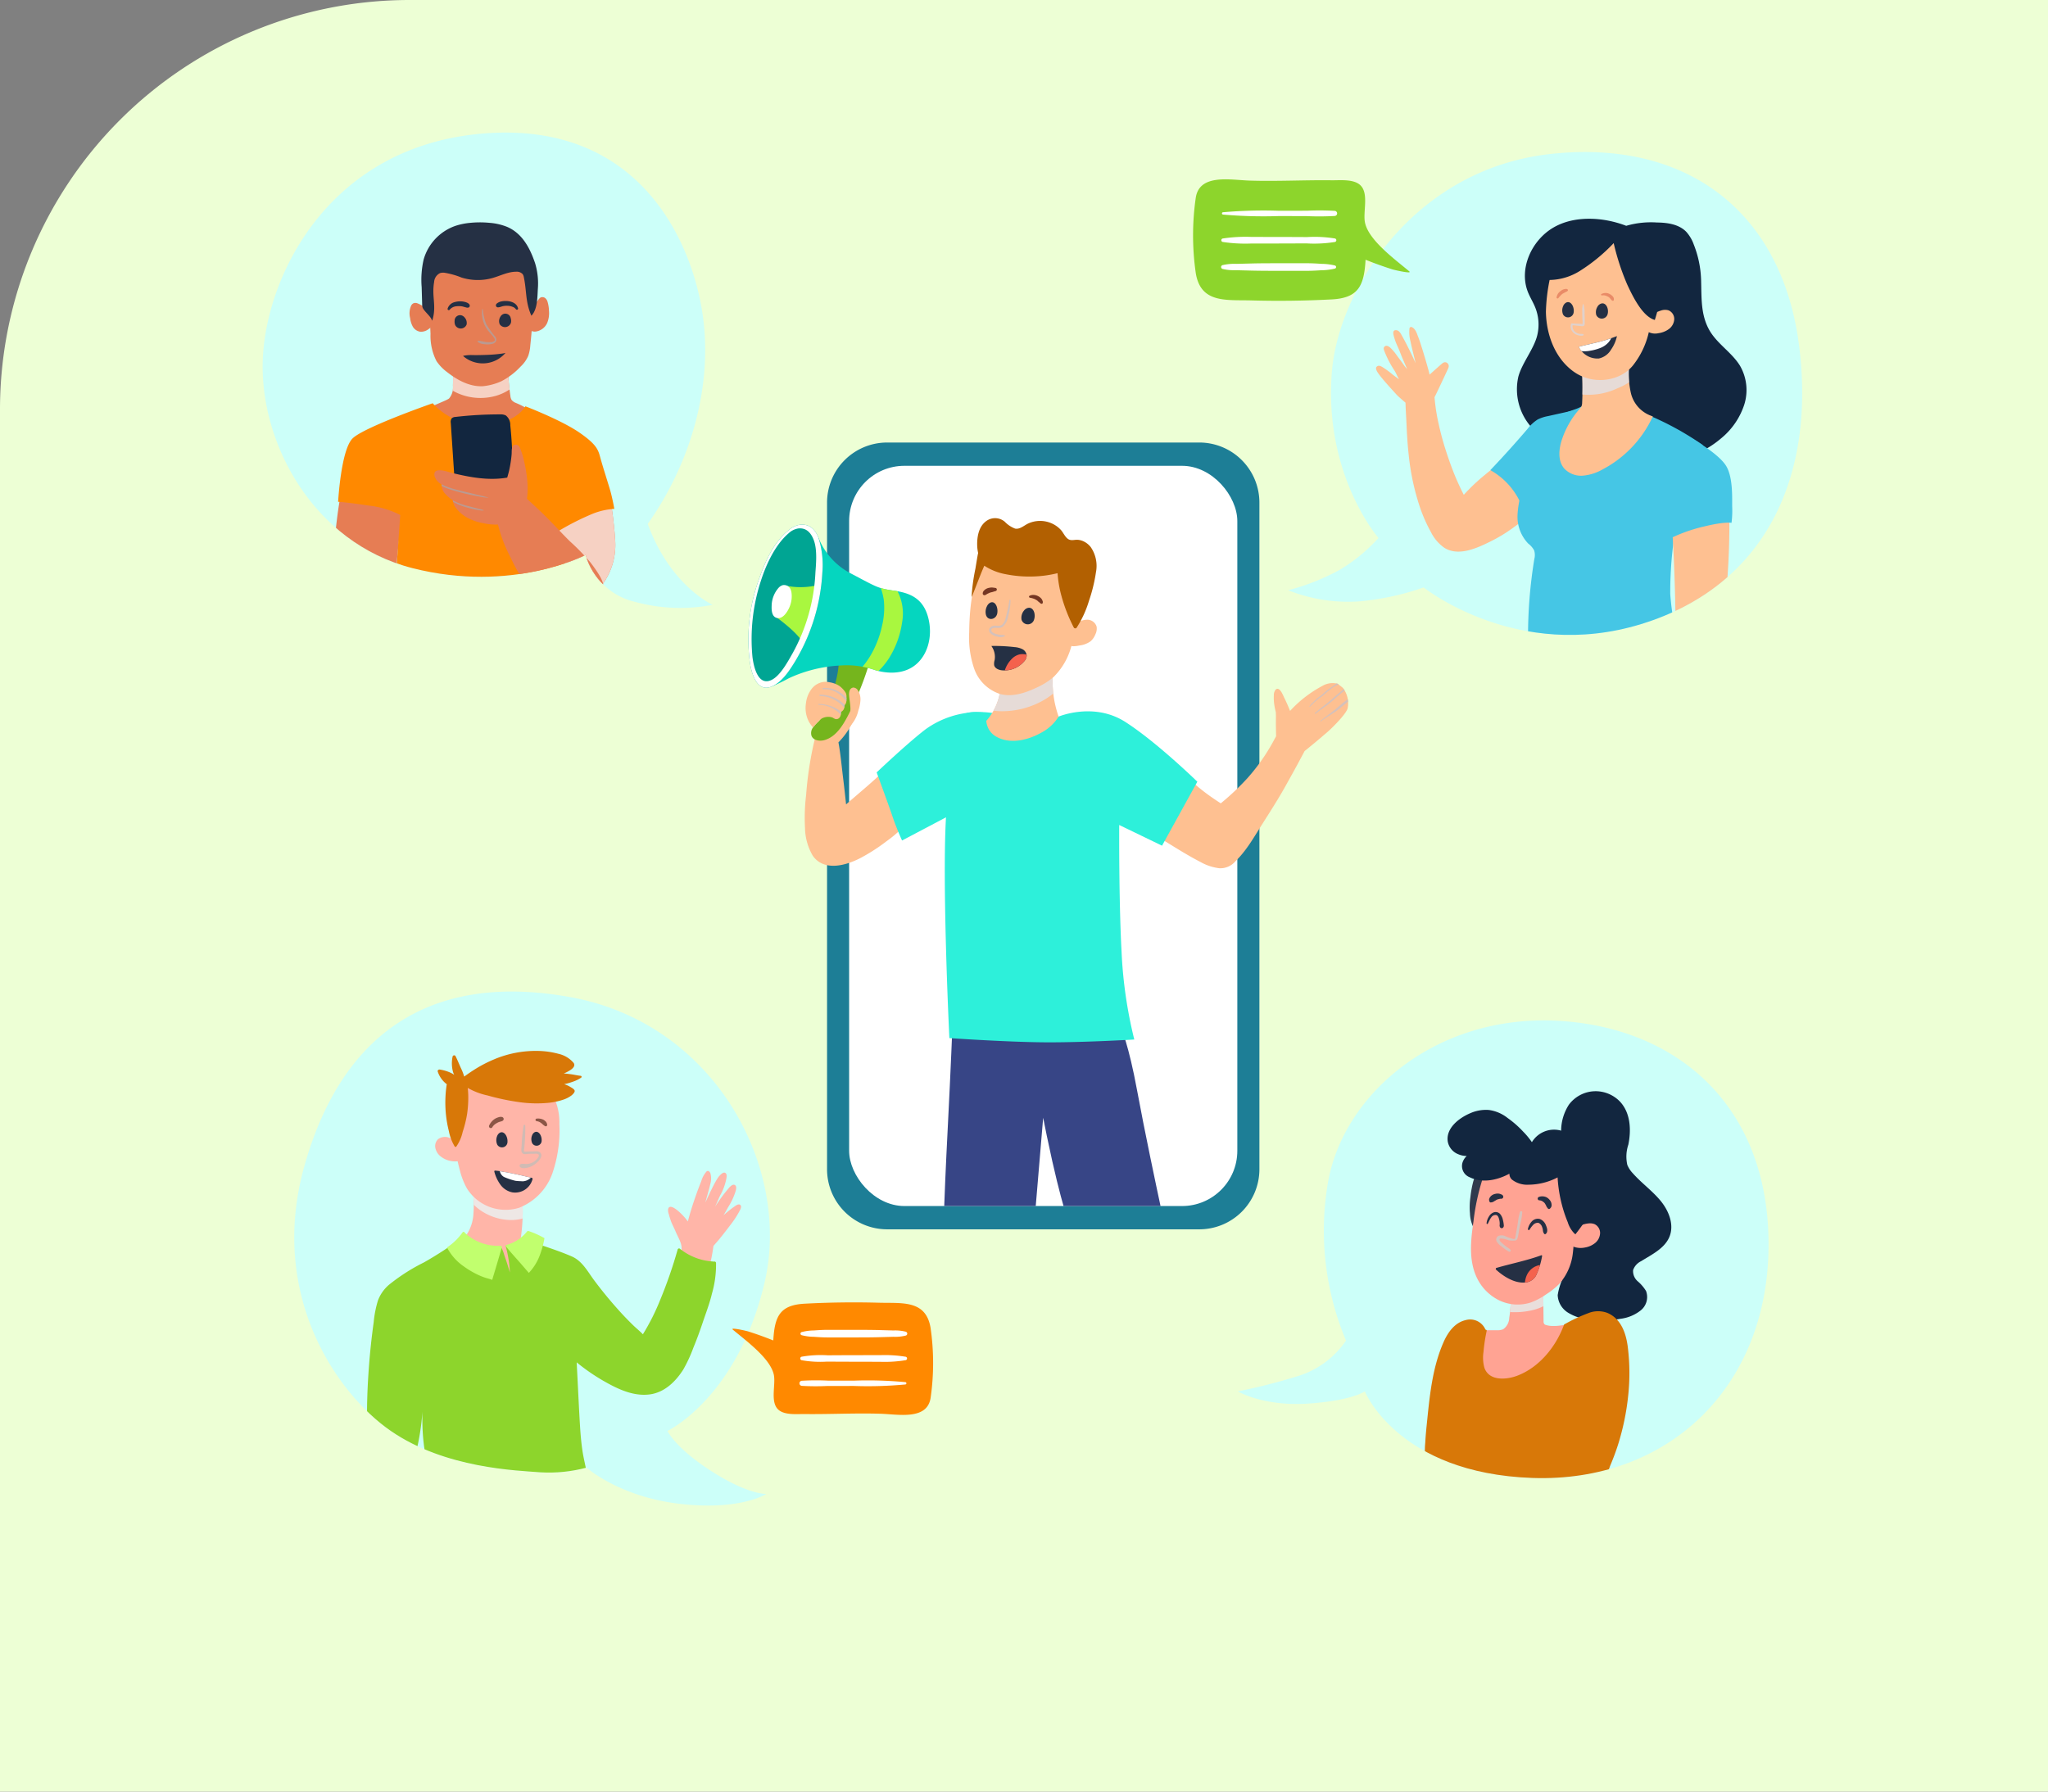 <svg xmlns="http://www.w3.org/2000/svg" xmlns:xlink="http://www.w3.org/1999/xlink" width="400" height="350" viewBox="0 0 400 350">
  <rect x="0" y="0" width="400" height="350" fill="#808080" stroke="none"/>
  <defs>
    <clipPath id="clip-path">
      <path id="Trazado_184491" data-name="Trazado 184491" d="M-473.588,125.811s-14.337,7.536-33.82,2.573-29.961-24.63-29.225-40.988,13.05-41.54,43.194-43.929S-453,64.236-450.8,78.389-453,107.8-461.457,119.745c4.412,12.131,12.683,15.808,12.683,15.808A33.512,33.512,0,0,1-463.847,135,13.143,13.143,0,0,1-473.588,125.811Z" transform="translate(536.669 -43.295)" fill="#fff"/>
    </clipPath>
    <clipPath id="clip-path-2">
      <path id="Trazado_184511" data-name="Trazado 184511" d="M-236.064,134.61a31.8,31.8,0,0,0,13.51,2.205,51.65,51.65,0,0,0,12.958-2.757s18.2,14.612,42.46,7.169,34.1-28.766,30.879-54.315c-3.347-26.584-22.332-40.529-48.8-37.5s-41.15,26.462-42.459,42.459c-1.654,20.219,9.1,32.533,9.1,32.533a33.08,33.08,0,0,1-7.628,6.25A44.146,44.146,0,0,1-236.064,134.61Z" transform="translate(236.064 -49.006)" fill="#fff"/>
    </clipPath>
    <clipPath id="clip-path-3">
      <path id="Trazado_184561" data-name="Trazado 184561" d="M-435.205,393.291s-3.493.184-10.661-4.411-8.639-7.9-8.639-7.9,13.6-6.434,18.932-28.858-9.558-50.73-37.864-55.877-45.032,8.087-52.017,33.085,6.25,44.3,16.911,51.65,24.63,7.72,29.225,8.087a28.4,28.4,0,0,0,9.006-.919s6.341,5.7,18.2,7.077S-435.205,393.291-435.205,393.291Z" transform="translate(527.402 -295.143)" fill="#fff"/>
    </clipPath>
    <clipPath id="clip-path-4">
      <path id="Trazado_184578" data-name="Trazado 184578" d="M-250.822,376.081s4.963,2.941,13.6,2.39,11.212-2.39,11.212-2.39,6.433,15.991,32.717,16.911,45.952-17.462,46.135-45.216-18.2-43.011-41.54-44.113-41.356,14.153-44.481,31.43a55.455,55.455,0,0,0,3.493,31.063,17.637,17.637,0,0,1-9.558,6.985A116.842,116.842,0,0,1-250.822,376.081Z" transform="translate(250.822 -303.605)" fill="#fff"/>
    </clipPath>
  </defs>
  <g id="Grupo_128815" data-name="Grupo 128815" transform="translate(-1020 -554.174)">
    <path id="Rectángulo_37315" data-name="Rectángulo 37315" d="M80,0H400a0,0,0,0,1,0,0V350a0,0,0,0,1,0,0H0a0,0,0,0,1,0,0V80A80,80,0,0,1,80,0Z" transform="translate(1020 554.174)" fill="#edffd5"/>
    <g id="Grupo_122858" data-name="Grupo 122858" transform="translate(1607.968 536.778)">
      <g id="Grupo_122868" data-name="Grupo 122868" transform="translate(-536.669 43.295)">
        <path id="Trazado_184470" data-name="Trazado 184470" d="M-473.588,125.811s-14.337,7.536-33.82,2.573-29.961-24.63-29.225-40.988,13.05-41.54,43.194-43.929S-453,64.236-450.8,78.389-453,107.8-461.457,119.745c4.412,12.131,12.683,15.808,12.683,15.808A33.512,33.512,0,0,1-463.847,135,13.143,13.143,0,0,1-473.588,125.811Z" transform="translate(536.669 -43.295)" fill="#ccfff9"/>
        <g id="Grupo_122867" data-name="Grupo 122867" clip-path="url(#clip-path)">
          <g id="Grupo_122866" data-name="Grupo 122866" transform="translate(13.834 17.541)">
            <path id="Trazado_184471" data-name="Trazado 184471" d="M-515.823,168.732a89.711,89.711,0,0,1,1.293-19.53.653.653,0,0,1,.144-.36.64.64,0,0,1,.315-.139,17.738,17.738,0,0,1,10.771.883.976.976,0,0,1,.488.339.986.986,0,0,1,.1.5c.152,5.272-1,10.506-1.007,15.781a1.116,1.116,0,0,1-.114.6,1.066,1.066,0,0,1-.488.352,19.579,19.579,0,0,1-11.315,1.49" transform="translate(515.907 -95.858)" fill="#e67d54"/>
            <path id="Trazado_184472" data-name="Trazado 184472" d="M-468.738,120.454c-.063-.153.31-.225.182-.329a14.767,14.767,0,0,0-2.431-1.264,2.006,2.006,0,0,1-.79-.54,1.8,1.8,0,0,1-.261-.818q-.369-2.543-.483-5.113a1.12,1.12,0,0,0-.143-.6c-.219-.311-.672-.311-1.052-.279l-9.3.792-.175-.214q-.033,1.7-.067,3.4a3.336,3.336,0,0,1-.752,2.5c-.447.4-3.15,1.338-3.8,1.838a.439.439,0,0,0-.187.237.431.431,0,0,0,.079.285,8.477,8.477,0,0,0,3.219,2.969,14.441,14.441,0,0,0,8.337,2.13,9.847,9.847,0,0,0,7.39-4.09A1,1,0,0,0-468.738,120.454Z" transform="translate(506.592 -83.594)" fill="#e67d54"/>
            <g id="Grupo_122858-2" data-name="Grupo 122858" transform="translate(23.275 27.899)" style="mix-blend-mode: multiply;isolation: isolate">
              <path id="Trazado_184473" data-name="Trazado 184473" d="M-480.4,116.778a11.056,11.056,0,0,0,7.848.71,9.7,9.7,0,0,0,2.7-1.249c-.153-1.279-.275-2.562-.332-3.849a1.12,1.12,0,0,0-.143-.6c-.219-.311-.672-.311-1.052-.279l-9.3.792-.175-.214-.067,3.4a8.835,8.835,0,0,1-.063.969C-480.782,116.562-480.6,116.68-480.4,116.778Z" transform="translate(480.975 -111.493)" fill="#f6d1c3"/>
            </g>
            <path id="Trazado_184474" data-name="Trazado 184474" d="M-450.267,152.143a21.32,21.32,0,0,1,10.225-2.267,76.822,76.822,0,0,1,1.067,8.761,13.036,13.036,0,0,1-2.378,8.327c-.906,1.147-2.372,2.127-3.756,1.659a4.108,4.108,0,0,1-2.088-2.271,33.852,33.852,0,0,1-3.027-14.031" transform="translate(494.002 -96.399)" fill="#e67d54"/>
            <g id="Grupo_122859" data-name="Grupo 122859" transform="translate(43.735 53.467)" style="mix-blend-mode: multiply;isolation: isolate">
              <path id="Trazado_184475" data-name="Trazado 184475" d="M-450.267,152.143a21.32,21.32,0,0,1,10.225-2.267,76.822,76.822,0,0,1,1.067,8.761,13.036,13.036,0,0,1-2.378,8.327c-.906,1.147-2.372,2.127-3.756,1.659a4.108,4.108,0,0,1-2.088-2.271,33.852,33.852,0,0,1-3.027-14.031" transform="translate(450.267 -149.866)" fill="#f6d1c3"/>
            </g>
            <path id="Trazado_184476" data-name="Trazado 184476" d="M-496.074,122.655a12.65,12.65,0,0,0,9.649,4.182c6.526.092,8.455-3.584,8.455-3.584s6.985,2.665,10.569,5.146,3.676,3.492,4.136,5.146,1.379,4.5,1.838,6.065.827,3.677.827,3.677a13.689,13.689,0,0,0-4.136.919,50.643,50.643,0,0,0-6.62,3.327l1.473,8.253a136.965,136.965,0,0,1-15.531,1.838,78.012,78.012,0,0,1-17.829-1.287l.827-11.855a17.73,17.73,0,0,0-6.157-1.838c-4.228-.643-5.973-.735-5.973-.735s.551-10.2,2.848-12.407S-496.074,122.655-496.074,122.655Z" transform="translate(515.453 -87.319)" fill="#ff8900"/>
            <path id="Trazado_184477" data-name="Trazado 184477" d="M-488.958,96.509l-.548-.854a4.646,4.646,0,0,0-2.657-2.369,1.128,1.128,0,0,0-.666.021,1,1,0,0,0-.457.446,3.681,3.681,0,0,0-.208,2.447,4.568,4.568,0,0,0,.518,1.67,2.031,2.031,0,0,0,1.469,1,2.385,2.385,0,0,0,1.487-.419,4.435,4.435,0,0,0,1.739-2.142Z" transform="translate(508.464 -77.505)" fill="#e67d54"/>
            <path id="Trazado_184478" data-name="Trazado 184478" d="M-455.047,94.163a6.754,6.754,0,0,0-.258-1.655,1.5,1.5,0,0,0-.448-.756.892.892,0,0,0-.92-.141,1.063,1.063,0,0,0-.32.285,9.906,9.906,0,0,0-1.8,3.176l-.86,1.327.461.977a1.728,1.728,0,0,0,.368.569,1.654,1.654,0,0,0,1.387.283A2.89,2.89,0,0,0-455.4,96.6,5.078,5.078,0,0,0-455.047,94.163Z" transform="translate(497.134 -76.935)" fill="#e67d54"/>
            <path id="Trazado_184479" data-name="Trazado 184479" d="M-480.683,140.332q-.424-6.373-.847-12.747a1.18,1.18,0,0,1,.189-.9,1.165,1.165,0,0,1,.741-.27,74.564,74.564,0,0,1,8.673-.494,2.331,2.331,0,0,1,1.139.2,2.372,2.372,0,0,1,.884,1.947,79.381,79.381,0,0,1,.309,12.541,3.8,3.8,0,0,1-.192,1.172,3.2,3.2,0,0,1-2.428,1.686,8.375,8.375,0,0,1-8.5-3.351" transform="translate(504.439 -88.407)" fill="#12263f"/>
            <path id="Trazado_184480" data-name="Trazado 184480" d="M-468.74,79.036a6.828,6.828,0,0,0-3.129-3.95,6.226,6.226,0,0,0-3.658-.7c-1.259.085-2.5.371-3.751.49-2.134.2-4.4-.039-6.342.8a1.416,1.416,0,0,0-.956.386,3.031,3.031,0,0,0-.718,1.192c-.951,2.5-.846,5.26-.726,7.933l.348,7.8a10.786,10.786,0,0,0,1.169,5.324,8.777,8.777,0,0,0,2.065,2.141c2,1.576,4.4,2.87,6.936,2.762a11.288,11.288,0,0,0,3.671-.976,13.7,13.7,0,0,0,3.781-2.892,6.165,6.165,0,0,0,1.469-2.083,7.938,7.938,0,0,0,.4-2.056C-467.615,89.811-467.244,84.256-468.74,79.036Z" transform="translate(506.626 -71.202)" fill="#e67d54"/>
            <path id="Trazado_184481" data-name="Trazado 184481" d="M-455.856,157.794a44.2,44.2,0,0,0-4.046-4.158c-1.446-1.435-2.827-2.938-4.258-4.391-1.319-1.339-2.7-2.609-4.088-3.879a14.717,14.717,0,0,0,.123-1.6,18.353,18.353,0,0,0-.173-2.924,24.708,24.708,0,0,0-.5-2.751,14.025,14.025,0,0,0-.832-2.684.871.871,0,0,0-1.154-.548c-.547.283-.416,1.34-.462,1.833a23.8,23.8,0,0,1-.469,3.074c-.111.484-.246.959-.384,1.435l-.008.027c-3.615.616-7.138-.037-10.728-.9-.806-.193-3.8-1.37-3.475.533a2.651,2.651,0,0,0,1.374,1.668,2.747,2.747,0,0,0,.577,1.71,8.2,8.2,0,0,0,1.63,1.435,2.964,2.964,0,0,0,.642,1.524,6.905,6.905,0,0,0,2.262,1.9,10.249,10.249,0,0,0,3.126,1.047,10.847,10.847,0,0,0,2.79.253,27.538,27.538,0,0,0,2.249,6.017c1.113,2.3,2.41,5.036,4.449,6.665a7.691,7.691,0,0,0,6.752,1.075c1.856-.468,6.247.691,7-1.129C-452.8,162.062-454.379,159.72-455.856,157.794Z" transform="translate(506.039 -91.363)" fill="#e67d54"/>
            <g id="Grupo_122860" data-name="Grupo 122860" transform="translate(21.087 51.157)" style="mix-blend-mode: multiply;isolation: isolate">
              <path id="Trazado_184482" data-name="Trazado 184482" d="M-478.958,148.388q1.011.228,2.035.4a7.631,7.631,0,0,0,1.883.233c.145-.013-5.507-1.341-6.492-1.614a13.617,13.617,0,0,1-2.727-1.011l.015.01a2.553,2.553,0,0,0,.025.336,13.352,13.352,0,0,0,2.226.855C-480.993,147.9-479.976,148.158-478.958,148.388Z" transform="translate(484.259 -146.399)" fill="#ba9a91"/>
              <path id="Trazado_184483" data-name="Trazado 184483" d="M-478.206,152.179a12.178,12.178,0,0,1-2.717-1.041,1.875,1.875,0,0,0,.045.268,10.981,10.981,0,0,0,2.529,1.064,17.87,17.87,0,0,0,1.841.461c.3.057.594.106.894.143a1.468,1.468,0,0,0,.784,0C-474.752,153.036-477.656,152.336-478.206,152.179Z" transform="translate(483.146 -147.98)" fill="#ba9a91"/>
            </g>
            <path id="Trazado_184484" data-name="Trazado 184484" d="M-467.93,77.57c-.987-2.92-2.5-5.815-5.482-7.079a11.549,11.549,0,0,0-3.43-.78,19.232,19.232,0,0,0-3.867.015,13.254,13.254,0,0,0-2.736.566,9.794,9.794,0,0,0-6.239,6.57,17.718,17.718,0,0,0-.392,5.393l.1,3.43a1.807,1.807,0,0,0,.079.57c.269.74,1.719,1.8,1.838,2.573l.092-.139c.83-2.818-.173-4.519.324-7.4a2.082,2.082,0,0,1,1.171-1.762,2.129,2.129,0,0,1,.915-.052,15.4,15.4,0,0,1,3.267.926,10.674,10.674,0,0,0,6.047.093c1.529-.431,2.986-1.213,4.583-1.23a1.6,1.6,0,0,1,1.305.462,1.507,1.507,0,0,1,.239.624c.59,2.842.265,4.739,1.471,7.509,1.2-1.207,1.161-3.583,1.263-5.23A13.629,13.629,0,0,0-467.93,77.57Z" transform="translate(507.298 -69.621)" fill="#253044"/>
            <g id="Grupo_122861" data-name="Grupo 122861" transform="translate(22.283 15.421)">
              <path id="Trazado_184485" data-name="Trazado 184485" d="M-482.028,94.38a1.894,1.894,0,0,1,1.357-.645,3.855,3.855,0,0,1,.935.007c.3.042.581.159.877.218a.744.744,0,0,0,.548,0,.381.381,0,0,0,.155-.474c-.117-.326-.573-.5-.879-.584a3.678,3.678,0,0,0-2.006.015,1.9,1.9,0,0,0-1.416,1.287.235.235,0,0,0,.428.181Z" transform="translate(482.464 -92.766)" fill="#253044"/>
            </g>
            <g id="Grupo_122862" data-name="Grupo 122862" transform="translate(23.651 18.117)">
              <path id="Trazado_184486" data-name="Trazado 184486" d="M-478.518,97.195a1.259,1.259,0,0,0-.52-.328,1.067,1.067,0,0,0-1.363,1.065,1.688,1.688,0,0,0,.119.85,1.224,1.224,0,0,0,2.225-.141,1.605,1.605,0,0,0-.369-1.344Q-478.47,97.245-478.518,97.195Z" transform="translate(480.41 -96.811)" fill="#253044"/>
            </g>
            <g id="Grupo_122863" data-name="Grupo 122863" transform="translate(31.719 15.36)">
              <path id="Trazado_184487" data-name="Trazado 184487" d="M-463.971,94.1c-.324-1.323-2.047-1.571-3.17-1.359a2.089,2.089,0,0,0-.911.378.5.5,0,0,0-.243.483.411.411,0,0,0,.428.316,2,2,0,0,0,.488-.1c.167-.047.326-.108.5-.145a3.721,3.721,0,0,1,.869-.059,2.689,2.689,0,0,1,.929.186,1.329,1.329,0,0,1,.686.476.236.236,0,0,0,.428-.181Z" transform="translate(468.301 -92.673)" fill="#253044"/>
            </g>
            <g id="Grupo_122864" data-name="Grupo 122864" transform="translate(32.344 17.815)">
              <path id="Trazado_184488" data-name="Trazado 184488" d="M-467.149,97.04a1.606,1.606,0,0,0-.1,1.391,1.224,1.224,0,0,0,2.21-.3,1.69,1.69,0,0,0-.051-.856,1.066,1.066,0,0,0-1.546-.776,1.244,1.244,0,0,0-.445.424C-467.1,96.962-467.127,97-467.149,97.04Z" transform="translate(467.364 -96.358)" fill="#253044"/>
            </g>
            <g id="Grupo_122865" data-name="Grupo 122865" transform="translate(28.156 16.95)" style="mix-blend-mode: multiply;isolation: isolate">
              <path id="Trazado_184489" data-name="Trazado 184489" d="M-472.768,95.115a5.641,5.641,0,0,0,1.351,4.38c.3.356.624.688.9,1.061.157.213.36.516.115.749a.913.913,0,0,1-.511.187,5.734,5.734,0,0,1-1.242-.019,8.988,8.988,0,0,0-1.352-.234.142.142,0,0,0-.1.24,2.266,2.266,0,0,0,1.276.425,4.543,4.543,0,0,0,1.387-.019c.744-.127,1.229-.684.764-1.4a20.7,20.7,0,0,1-1.763-2.435,9.418,9.418,0,0,1-.674-2.916c-.009-.077-.135-.113-.149-.021Z" transform="translate(473.649 -95.06)" fill="#ba9a91"/>
            </g>
            <path id="Trazado_184490" data-name="Trazado 184490" d="M-470.3,108.022a28.6,28.6,0,0,1-2.98.255c-.936.031-1.863.059-2.8.038a7.553,7.553,0,0,0-1.838.154,1.877,1.877,0,0,0,.173.169,5.836,5.836,0,0,0,8.117-.753A4.94,4.94,0,0,1-470.3,108.022Z" transform="translate(503.228 -82.389)" fill="#253044"/>
          </g>
        </g>
      </g>
      <g id="Grupo_122877" data-name="Grupo 122877" transform="translate(-336.378 47.1)">
        <path id="Trazado_184492" data-name="Trazado 184492" d="M-236.064,134.61a31.8,31.8,0,0,0,13.51,2.205,51.65,51.65,0,0,0,12.958-2.757s18.2,14.612,42.46,7.169,34.1-28.766,30.879-54.315c-3.347-26.584-22.332-40.529-48.8-37.5s-41.15,26.462-42.459,42.459c-1.654,20.219,9.1,32.533,9.1,32.533a33.08,33.08,0,0,1-7.628,6.25A44.146,44.146,0,0,1-236.064,134.61Z" transform="translate(236.064 -49.006)" fill="#ccfff9"/>
        <g id="Grupo_122876" data-name="Grupo 122876" clip-path="url(#clip-path-2)">
          <g id="Grupo_122875" data-name="Grupo 122875" transform="translate(17.172 13.03)">
            <path id="Trazado_184493" data-name="Trazado 184493" d="M-179.652,128.941a28.432,28.432,0,0,0-1.688-3.28,1.248,1.248,0,0,0-1.851-.575,36.057,36.057,0,0,0-5.674,3.963,37.676,37.676,0,0,0-4.292,4.039c-.025-.048-.051-.1-.075-.144-.428-.848-.836-1.706-1.218-2.575-.809-1.84-1.5-3.753-2.122-5.663a55.263,55.263,0,0,1-1.5-5.49,37.273,37.273,0,0,1-.8-5.2c.3-.542,2.341-4.919,2.595-5.471a2.049,2.049,0,0,0,.169-.464.752.752,0,0,0-.256-.723.682.682,0,0,0-.736-.111,1.822,1.822,0,0,0-.438.314c-.623.546-1.245,1.092-1.858,1.65-.145.132-.3.263-.449.394-.067-.592-1.722-6.142-2.158-7.212-.3-.74-.54-1.774-1.357-2.088a.324.324,0,0,0-.4.225,7.034,7.034,0,0,0,.22,2.681c.167.941.774,3.22.967,4.157-.576-1.373-1.865-3.945-2.6-5.25-.261-.464-.582-1.181-1.212-1.2-.679-.025-.579.625-.453,1.1a11.928,11.928,0,0,0,.751,2.077c.367.773.64,1.593.979,2.379q.455,1.053.913,2.105c-.165-.251-.4-.456-.566-.7-.444-.644-.908-1.274-1.383-1.895a10.415,10.415,0,0,0-1.343-1.623c-.323-.279-.812-.6-1.173-.211-.284.3-.05.7.063,1.04a20.292,20.292,0,0,0,1.952,3.7c.3.508.542,1.135.853,1.636-.453-.35-.948-.673-1.365-1.021a16.924,16.924,0,0,0-1.632-1.211c-.315-.2-.844-.58-1.235-.346-.347.208-.3.484-.179.811.333.9,3.128,3.871,3.8,4.629.542.606,1.808,1.639,1.862,1.7.033,1.425.138,2.836.2,4.272.082,1.934.2,3.869.411,5.794a47.32,47.32,0,0,0,2.262,10.521,30,30,0,0,0,2.112,4.723,8.111,8.111,0,0,0,2.65,3.066c2.776,1.7,6.373.013,8.973-1.271a30.063,30.063,0,0,0,4.716-2.9,21.263,21.263,0,0,0,4.022-3.665.356.356,0,0,0,.4-.218C-177.961,133.389-178.825,130.812-179.652,128.941Z" transform="translate(210.292 -79.152)" fill="#fec091"/>
            <path id="Trazado_184494" data-name="Trazado 184494" d="M-125.477,97.23c-1.692-2.692-4.56-4.3-6.063-7.1-1.607-3-1.4-6.256-1.507-9.655a20.38,20.38,0,0,0-1.427-6.87,7.43,7.43,0,0,0-1.477-2.5c-1.435-1.469-3.665-1.788-5.718-1.809a17.318,17.318,0,0,0-6,.646c-4.507-1.732-10.138-2.071-14.277.374-4.22,2.492-6.728,8.021-4.919,12.575.415,1.045,1.027,2,1.443,3.048a8.943,8.943,0,0,1,.364,5.436c-.666,2.662-2.968,5.382-3.679,8.031a11.126,11.126,0,0,0,2.274,9.564c2.109,2.665,5.616,3.964,8.842,5.035a44.384,44.384,0,0,0,10.016,1.781,34.505,34.505,0,0,0,9.87-.141,19.051,19.051,0,0,0,8.621-4.2,14.213,14.213,0,0,0,4.477-6.5A9.481,9.481,0,0,0-125.477,97.23Z" transform="translate(196.529 -68.563)" fill="#12263f"/>
            <path id="Trazado_184495" data-name="Trazado 184495" d="M-160.025,124.585l-5.486,1.224a7.49,7.49,0,0,0-2.033.663,7.637,7.637,0,0,0-1.978,1.834q-3.524,4.128-7.269,8.061a13.966,13.966,0,0,1,6.259,7.285,16.612,16.612,0,0,0,.915,2.323,19.024,19.024,0,0,0,2.158-3.363,34.982,34.982,0,0,0,3.144-6.895c.555-1.91.781-3.9,1.252-5.831a9.236,9.236,0,0,1,2.408-4.851" transform="translate(199.112 -87.258)" fill="#45c6e5"/>
            <path id="Trazado_184496" data-name="Trazado 184496" d="M-132.751,131.028a57.9,57.9,0,0,0-10.948-5.951,23.1,23.1,0,0,0-12.67-1.141l.053-.375c-1.386.8-3.138.933-4.333,2a6.691,6.691,0,0,0-1.187,1.552,65.018,65.018,0,0,0-5.635,11.656,18.335,18.335,0,0,0-1.352,5.969,7.607,7.607,0,0,0,2.076,5.606,4.306,4.306,0,0,1,1.173,1.347,3.2,3.2,0,0,1,.027,1.711,92.814,92.814,0,0,0-1.223,15.4,1.207,1.207,0,0,0,.225.852,1.19,1.19,0,0,0,.69.277,49.69,49.69,0,0,0,26.778-2.992,1.328,1.328,0,0,0,.691-.48,1.342,1.342,0,0,0,.081-.85,48.034,48.034,0,0,1-.692-5.42,74.389,74.389,0,0,1,1.465-15.052c.922-4.8,1.722-9.034,4.878-12.771a.77.77,0,0,0,.258-.587A1.49,1.49,0,0,0-132.751,131.028Z" transform="translate(196.454 -86.899)" fill="#45c6e5"/>
            <path id="Trazado_184497" data-name="Trazado 184497" d="M-152.145,111.6a60.819,60.819,0,0,1,.037,6.622,2.048,2.048,0,0,1-.121.708,2.2,2.2,0,0,1-.405.566,17.389,17.389,0,0,0-3.392,5.863c-.65,1.909-.887,4.229.427,5.758a4.507,4.507,0,0,0,3.663,1.387,9.5,9.5,0,0,0,3.835-1.224,22.152,22.152,0,0,0,9.8-10.354,6.28,6.28,0,0,1-4.294-4.591,18.5,18.5,0,0,1-.241-6.559q-4.518,1.09-9.056,2.1" transform="translate(192.358 -82.317)" fill="#fec091"/>
            <g id="Grupo_122869" data-name="Grupo 122869" transform="translate(40.213 27.463)" style="mix-blend-mode: multiply;isolation: isolate">
              <path id="Trazado_184498" data-name="Trazado 184498" d="M-149.845,116.651a13.185,13.185,0,0,0,6.78-1.183,13.1,13.1,0,0,0,2.323-1.193,27.324,27.324,0,0,1,.115-4.494q-4.518,1.09-9.056,2.1l-.253-.275Q-149.786,114.124-149.845,116.651Z" transform="translate(149.938 -109.78)" fill="#e6dbd7"/>
            </g>
            <path id="Trazado_184499" data-name="Trazado 184499" d="M-131.246,97.378a5.4,5.4,0,0,1,2.775-1.964,2.418,2.418,0,0,1,1.5-.049,1.826,1.826,0,0,1,1.116,1.765,2.578,2.578,0,0,1-1.044,1.892,4.48,4.48,0,0,1-2.054.812,2.911,2.911,0,0,1-1.974-.249,1.833,1.833,0,0,1-.859-1.467" transform="translate(184.093 -77.473)" fill="#fec091"/>
            <path id="Trazado_184500" data-name="Trazado 184500" d="M-157.988,76.317A35.044,35.044,0,0,0-160.5,88.429c.062,4.145,1.52,8.429,4.668,11.125a9.679,9.679,0,0,0,1.766,1.215c3.425,1.813,8.109,1.176,10.556-1.829a16.171,16.171,0,0,0,3.1-6.479,49.4,49.4,0,0,0,.62-10.2,7.158,7.158,0,0,0-1.032-3.947c-1.161-1.794-3.512-4.066-5.608-4.485-2.658-.531-5.326.641-8.028.848a5.119,5.119,0,0,0-3.963,1.789" transform="translate(193.675 -70.274)" fill="#fec091"/>
            <path id="Trazado_184501" data-name="Trazado 184501" d="M-163.266,81.264a11.424,11.424,0,0,0,8.363-1.455,33.943,33.943,0,0,0,6.716-5.5,46.748,46.748,0,0,0,2.655,8.117c1.055,2.266,2.968,6.227,5.376,6.893a24.389,24.389,0,0,0,1.225-7.606,9.778,9.778,0,0,0-1.874-5.934A10.186,10.186,0,0,0-145.62,72.5a20.586,20.586,0,0,0-5.816-.955c-2.793-.122-5.843.127-7.925,1.993-2.117,1.9-2.673,4.941-3.106,7.75" transform="translate(194.599 -69.548)" fill="#12263f"/>
            <path id="Trazado_184502" data-name="Trazado 184502" d="M-112.66,153.074c-.013-.87-.032-1.74-.067-2.609a5.327,5.327,0,0,0-.248-1.914c-.512-1.16-2.006-1.457-3.131-1.632a10.059,10.059,0,0,0-8.234,2.3.468.468,0,0,0,.2.75c-.054,1.74.211,3.531.323,5.253q.2,3.14.336,6.284c.174,4.137.292,8.28.325,12.421a.482.482,0,0,0,.47.47,10.051,10.051,0,0,0,7.6-2.47,5.261,5.261,0,0,0,1.716-3.246c.225-1.71.323-3.449.434-5.169C-112.715,160.036-112.609,156.554-112.66,153.074Z" transform="translate(181.651 -94.67)" fill="#fec091"/>
            <path id="Trazado_184503" data-name="Trazado 184503" d="M-120.3,133.088s4.848,2.757,6.433,5.1,1.241,6.892,1.31,8.34a18.764,18.764,0,0,1-.138,2.964s-1.333-.276-5.262.69a30.812,30.812,0,0,0-6.824,2.412s-.62-5.169-1.034-8S-124.439,132.468-120.3,133.088Z" transform="translate(182.121 -90.086)" fill="#45c6e5"/>
            <g id="Grupo_122870" data-name="Grupo 122870" transform="translate(42.929 16.538)">
              <path id="Trazado_184504" data-name="Trazado 184504" d="M-145.584,94.087a2.013,2.013,0,0,0-.2,1.556,1.177,1.177,0,0,0,2.227-.2,2.129,2.129,0,0,0,.011-.965c-.126-.672-.676-1.4-1.487-.972a1.332,1.332,0,0,0-.475.448C-145.534,94-145.56,94.044-145.584,94.087Z" transform="translate(145.863 -93.384)" fill="#253044"/>
            </g>
            <g id="Grupo_122871" data-name="Grupo 122871" transform="translate(36.363 16.287)">
              <path id="Trazado_184505" data-name="Trazado 184505" d="M-155.561,93.836a2.1,2.1,0,0,0-.005,1.569,1.113,1.113,0,0,0,2.089-.468,2.221,2.221,0,0,0-.1-.959c-.2-.651-.8-1.3-1.523-.782a1.315,1.315,0,0,0-.4.5C-155.523,93.744-155.543,93.79-155.561,93.836Z" transform="translate(155.716 -93.007)" fill="#253044"/>
            </g>
            <g id="Grupo_122872" data-name="Grupo 122872" transform="translate(38.008 16.674)" style="mix-blend-mode: multiply;isolation: isolate">
              <path id="Trazado_184506" data-name="Trazado 184506" d="M-150.875,93.643a5.112,5.112,0,0,0-.118,1.423c0,.525.023,1.051.039,1.576a3.3,3.3,0,0,1,.024.759c-.028.119.015.079-.148.061-.131-.015-.265-.017-.4-.026-.508-.033-1.023-.027-1.527-.079a.18.18,0,0,0-.171.131,1.659,1.659,0,0,0,.552,1.768,2.14,2.14,0,0,0,.913.436c.288.063.724.165.969-.031a.118.118,0,0,0-.024-.184c-.206-.115-.487-.041-.719-.08a1.89,1.89,0,0,1-.834-.348,1.386,1.386,0,0,1-.516-1.466l-.172.131c.563.024,1.131.112,1.7.158.209.017.479.089.659-.057a.622.622,0,0,0,.15-.53c0-.622-.012-1.246-.029-1.868a6.036,6.036,0,0,0-.2-1.773.079.079,0,0,0-.151,0Z" transform="translate(153.248 -93.588)" fill="#dfd1cc"/>
            </g>
            <path id="Trazado_184507" data-name="Trazado 184507" d="M-144.424,103.343c-.689.255-1.391.474-2.1.662-1.435.381-2.892.673-4.331,1.041v.007a4.016,4.016,0,0,0,3.914,2.289,3.671,3.671,0,0,0,2.4-1.761,7.148,7.148,0,0,0,1.133-2.616C-143.75,103.1-144.1,103.222-144.424,103.343Z" transform="translate(190.457 -80.043)" fill="#253044"/>
            <g id="Grupo_122873" data-name="Grupo 122873" transform="translate(35.263 13.707)">
              <path id="Trazado_184508" data-name="Trazado 184508" d="M-156.989,90.884a2.776,2.776,0,0,1,.364-.41c.07-.07.133-.146.205-.213.037-.033.074-.066.113-.1.023-.019.045-.034.008-.007l.065-.047c.163-.115.344-.19.514-.291a2.266,2.266,0,0,1,.247-.127c.028-.012-.031.012.018-.007a.633.633,0,0,0,.113-.049,1.081,1.081,0,0,0,.135-.118.2.2,0,0,0-.039-.306,1.286,1.286,0,0,0-.16-.067.515.515,0,0,0-.2,0,2.748,2.748,0,0,0-.368.067,1.879,1.879,0,0,0-.658.38,2.084,2.084,0,0,0-.482.5,2.234,2.234,0,0,0-.246.631.2.2,0,0,0,.371.157Z" transform="translate(157.367 -89.135)" fill="#e98b67"/>
            </g>
            <g id="Grupo_122874" data-name="Grupo 122874" transform="translate(43.952 14.5)">
              <path id="Trazado_184509" data-name="Trazado 184509" d="M-144.127,90.8a1.34,1.34,0,0,1,.56.017c.054.013.108.03.161.048l.067.025c.019.007.017.007-.005,0l.071.03.081.027s.089.034.034.011a1.506,1.506,0,0,1,.14.068c.046.025.091.051.135.079l.059.04.035.025c-.023-.017-.025-.019-.008-.005a1.705,1.705,0,0,1,.224.215c.016.018.031.036.045.055-.064-.08.091.113.051.067.034.038.072.073.105.111.015.017.03.034.045.052-.042-.052.084.1.049.065a.61.61,0,0,0,.155.1.191.191,0,0,0,.276-.112.81.81,0,0,0-.259-.782,2.055,2.055,0,0,0-.629-.447,1.624,1.624,0,0,0-.779-.161,1.85,1.85,0,0,0-.734.192c-.167.084-.043.316.121.285Z" transform="translate(144.327 -90.325)" fill="#e98b67"/>
            </g>
            <path id="Trazado_184510" data-name="Trazado 184510" d="M-148.789,106.061a9.862,9.862,0,0,0,2.091-.55,4.15,4.15,0,0,0,1.682-1.162,3.675,3.675,0,0,0,.482-.76q-.981.357-1.99.624c-1.435.381-2.892.673-4.331,1.041v.007a3.133,3.133,0,0,0,.538.852A5.887,5.887,0,0,0-148.789,106.061Z" transform="translate(190.457 -80.251)" fill="#fff"/>
          </g>
        </g>
      </g>
      <g id="Grupo_122889" data-name="Grupo 122889" transform="translate(-441.808 103.846)">
        <path id="Trazado_184587" data-name="Trazado 184587" d="M11.739,0H72.7A11.739,11.739,0,0,1,84.443,11.739V141.968A11.739,11.739,0,0,1,72.7,153.707H11.739A11.739,11.739,0,0,1,0,141.968V11.739A11.739,11.739,0,0,1,11.739,0Z" transform="translate(15.373)" fill="#1d7e96"/>
        <rect id="Rectángulo_37311" data-name="Rectángulo 37311" width="75.82" height="144.609" rx="10.798" transform="translate(19.685 4.549)" fill="#fff"/>
        <path id="Trazado_184512" data-name="Trazado 184512" d="M-299.2,316.324c-1.654-9.006-3.124-12.177-3.124-12.177L-322,300.655c0,.092.083.66.231,1.576l-13.465.63s-.367,9.419-.919,20.08c-.467,9.03-.67,14.483-.721,15.945H-319l1.45-17.244c.24,1.221.476,2.4.706,3.505,1.52,7.351,2.691,11.728,3.272,13.739h18.945C-295.355,335.5-297.805,323.942-299.2,316.324Z" transform="translate(375.133 -189.729)" fill="#374586"/>
        <g id="Grupo_122888" data-name="Grupo 122888" transform="translate(0 14.775)">
          <path id="Trazado_184513" data-name="Trazado 184513" d="M-355.7,228.68c-.238-2.115-1.4-4.054-2.291-5.946a.306.306,0,0,0-.306-.177,1.482,1.482,0,0,0-1-.583c-1.455-.175-2.746,1.6-3.669,2.47-2.177,2.046-4.486,3.94-6.73,5.906-.01-.089-.022-.181-.031-.269q-.254-2.463-.556-4.919c-.282-2.278-.486-4.638-.906-6.928a14.939,14.939,0,0,0,2.275-2.98c.652-1.139,1.452-2.868.568-4.091-.808-1.117-2.174-.557-2.785.437a8.173,8.173,0,0,0-.682,1.562,2,2,0,0,0-.248-.041,2.26,2.26,0,0,0-1.269.346,7.228,7.228,0,0,0-1.1.773,4.5,4.5,0,0,0-.893,1.017.157.157,0,0,0,.052.228A68.6,68.6,0,0,0-377.5,228.5a37.084,37.084,0,0,0-.218,6.5,11.109,11.109,0,0,0,1.51,5.371c2.218,3.18,6.575,1.9,9.394.42a36.824,36.824,0,0,0,4.995-3.222,27.272,27.272,0,0,0,4.082-3.593A6.939,6.939,0,0,0-355.7,228.68Z" transform="translate(388.787 -174.434)" fill="#fec091"/>
          <path id="Trazado_184514" data-name="Trazado 184514" d="M-333.111,213.549a16.915,16.915,0,0,0-3.492-.344,17.862,17.862,0,0,0-10.546,3.377c-3.515,2.688-9.535,8.409-9.535,8.409s2.481,6.754,3.17,8.822,1.792,4.48,1.792,4.48l10.983-5.79Z" transform="translate(381.746 -175.32)" fill="#2df0da"/>
          <path id="Trazado_184515" data-name="Trazado 184515" d="M-322.016,202.567a11.058,11.058,0,0,1-3.015,7.992,1.336,1.336,0,0,0-.326.447,1.043,1.043,0,0,0-.039.416,4.049,4.049,0,0,0,2.031,3.092,6.962,6.962,0,0,0,3.7.857,11.149,11.149,0,0,0,8.829-4.715,1.244,1.244,0,0,0,.251-.54,1.362,1.362,0,0,0-.117-.6,20.749,20.749,0,0,1-.948-10.013,27.806,27.806,0,0,1-10.335,2.889" transform="translate(371.306 -170.748)" fill="#fec091"/>
          <g id="Grupo_122878" data-name="Grupo 122878" transform="translate(47.877 28.753)" style="mix-blend-mode: multiply;isolation: isolate">
            <path id="Trazado_184516" data-name="Trazado 184516" d="M-321.7,208.438a16.32,16.32,0,0,0,8.239-1.694A14.191,14.191,0,0,0-310.751,205a20.7,20.7,0,0,1,.088-5.494A27.806,27.806,0,0,1-321,202.39l-.031.177a11.033,11.033,0,0,1-1.413,5.79C-322.2,208.387-321.949,208.422-321.7,208.438Z" transform="translate(322.441 -199.501)" fill="#e6dbd7"/>
          </g>
          <path id="Trazado_184517" data-name="Trazado 184517" d="M-326.209,165.941c-2.569,4.742-3.3,10.244-3.351,15.617a18.716,18.716,0,0,0,1,7.158,7.942,7.942,0,0,0,5.1,4.893c2.327.6,4.785-.2,6.958-1.217a13.913,13.913,0,0,0,3.391-2.091,13.169,13.169,0,0,0,3.581-6.36,28.076,28.076,0,0,0,.344-14.145,6.039,6.039,0,0,0-1.954-3.641,6.613,6.613,0,0,0-3.471-.961,64.229,64.229,0,0,0-7.2-.141,7.15,7.15,0,0,0-4.474,1.242" transform="translate(372.695 -159.238)" fill="#fec091"/>
          <path id="Trazado_184518" data-name="Trazado 184518" d="M-300.559,188.321a6.925,6.925,0,0,1,1.361-1.356,3.674,3.674,0,0,1,2.249-.848,1.925,1.925,0,0,1,1.84,1.343,2.483,2.483,0,0,1-.241,1.525,3.535,3.535,0,0,1-.939,1.356,4.776,4.776,0,0,1-2.193.821,5.345,5.345,0,0,1-1.17.14,1.287,1.287,0,0,1-.576-.129,1.479,1.479,0,0,1-.626-1.17,5.023,5.023,0,0,1,.216-2.237" transform="translate(363.128 -166.281)" fill="#fec091"/>
          <g id="Grupo_122879" data-name="Grupo 122879" transform="translate(53.321 17.507)">
            <path id="Trazado_184519" data-name="Trazado 184519" d="M-313.834,183.272a2.223,2.223,0,0,0-.4,1.673,1.275,1.275,0,0,0,2.428.054,2.363,2.363,0,0,0,.127-1.051c-.057-.747-.563-1.6-1.489-1.238a1.442,1.442,0,0,0-.566.432C-313.769,183.184-313.8,183.228-313.834,183.272Z" transform="translate(314.271 -182.623)" fill="#253044"/>
          </g>
          <g id="Grupo_122880" data-name="Grupo 122880" transform="translate(46.337 16.426)">
            <path id="Trazado_184520" data-name="Trazado 184520" d="M-324.489,181.791a2.437,2.437,0,0,0-.182,1.71c.365,1.159,1.894.946,2.184-.259a2.6,2.6,0,0,0,0-1.058c-.129-.734-.674-1.518-1.467-1.035a1.406,1.406,0,0,0-.462.5Q-324.454,181.719-324.489,181.791Z" transform="translate(324.753 -181)" fill="#253044"/>
          </g>
          <path id="Trazado_184521" data-name="Trazado 184521" d="M-323.055,193.829a3.622,3.622,0,0,1,.635,2.75,2.52,2.52,0,0,0-.092,1c.144.632.878.929,1.522,1a5.081,5.081,0,0,0,4.292-1.7,1.867,1.867,0,0,0,.542-1.173,1.53,1.53,0,0,0-.849-1.264,4.139,4.139,0,0,0-1.536-.4,33.707,33.707,0,0,0-4.291-.225" transform="translate(370.523 -168.852)" fill="#253044"/>
          <path id="Trazado_184522" data-name="Trazado 184522" d="M-316.163,196.249a3.161,3.161,0,0,0-1.634.946,5.364,5.364,0,0,0-1.317,2.2,5.093,5.093,0,0,0,3.731-1.718,1.867,1.867,0,0,0,.542-1.173,1.07,1.07,0,0,0-.035-.2A3.561,3.561,0,0,0-316.163,196.249Z" transform="translate(369.208 -169.651)" fill="#f4624d"/>
          <g id="Grupo_122881" data-name="Grupo 122881" transform="translate(47.019 15.932)" style="mix-blend-mode: multiply;isolation: isolate">
            <path id="Trazado_184523" data-name="Trazado 184523" d="M-319.754,180.335a34.146,34.146,0,0,1-.757,3.552,2.541,2.541,0,0,1-.66,1.235c-.482.412-1.087.145-1.65.22-.848.112-1.249.973-.548,1.572a2.962,2.962,0,0,0,1.354.572,1.688,1.688,0,0,0,1.348-.108.1.1,0,0,0-.02-.156,1.135,1.135,0,0,0-.539-.089,3.473,3.473,0,0,1-.853-.1c-.38-.1-1.091-.3-1.2-.744-.144-.6.818-.531,1.149-.517a1.658,1.658,0,0,0,1.133-.274,3.467,3.467,0,0,0,1-2.006,12.3,12.3,0,0,0,.454-3.125c0-.115-.185-.149-.207-.028Z" transform="translate(323.729 -180.259)" fill="#d4c1bb"/>
          </g>
          <g id="Grupo_122882" data-name="Grupo 122882" transform="translate(54.816 15.005)">
            <path id="Trazado_184524" data-name="Trazado 184524" d="M-311.824,179.418a3.132,3.132,0,0,1,.613.141c.051.016.1.034.153.053.067.024-.025-.013.015,0l.072.033c.1.049.2.1.3.155.047.026.094.054.139.083l.067.045s.083.061.037.026.025.021.034.029c.025.021.049.042.073.064.04.036.075.077.115.113a1.665,1.665,0,0,0,.183.137c-.063-.045,0,0,.011.01s.041.034.061.052a1.814,1.814,0,0,0,.143.133.508.508,0,0,0,.125.063c.045.017-.021-.011.034.013a.2.2,0,0,0,.291-.119.767.767,0,0,0,.039-.2.665.665,0,0,0-.061-.227,1.625,1.625,0,0,0-.208-.41,2.1,2.1,0,0,0-.684-.529,2.132,2.132,0,0,0-.844-.223,1.669,1.669,0,0,0-.809.169.2.2,0,0,0-.093.229.212.212,0,0,0,.2.149Z" transform="translate(312.027 -178.867)" fill="#753623"/>
          </g>
          <g id="Grupo_122883" data-name="Grupo 122883" transform="translate(45.771 13.548)">
            <path id="Trazado_184525" data-name="Trazado 184525" d="M-323.066,176.776c-.2-.033-.4-.063-.605-.086a2.121,2.121,0,0,0-.66.051,1.8,1.8,0,0,0-1.009.531.812.812,0,0,0-.249.658.346.346,0,0,0,.217.244l.045.007.034,0a.415.415,0,0,0,.258-.05c.137-.076.265-.168.4-.239l.045-.022c.077-.039-.013,0-.025.009.066-.027.132-.053.2-.085l.089-.047.061-.028c.059-.029-.086.031-.023.01.1-.034.191-.068.289-.094s.21-.041.31-.073c.208-.065.414-.131.624-.188a.319.319,0,0,0,.229-.3.313.313,0,0,0-.229-.3Z" transform="translate(325.602 -176.682)" fill="#753623"/>
          </g>
          <path id="Trazado_184526" data-name="Trazado 184526" d="M-305.585,162a3.9,3.9,0,0,0-1.657-1.231,3.144,3.144,0,0,0-.88-.193c-.6-.043-1.245.217-1.8-.1-.654-.372-1-1.288-1.5-1.835a5.424,5.424,0,0,0-1.924-1.332,5.594,5.594,0,0,0-4.417.067c-.824.366-1.63,1.2-2.593,1.011a5.447,5.447,0,0,1-2.01-1.333A2.913,2.913,0,0,0-326.1,157c-1.355,1.058-1.691,2.947-1.664,4.571a8.08,8.08,0,0,0,.186,1.587c-.046.2-.086.4-.121.6-.143.834-.279,1.669-.418,2.5a37.032,37.032,0,0,0-.737,5.456c-.007.315,1.635-4.213,2.485-6.073a11.331,11.331,0,0,0,4.156,1.654,23.584,23.584,0,0,0,5.479.446,22.427,22.427,0,0,0,4.669-.644,22.8,22.8,0,0,0,.722,4.314,31.461,31.461,0,0,0,2.453,6.311.334.334,0,0,0,.57,0,20.557,20.557,0,0,0,2.385-5.2,31.13,31.13,0,0,0,1.369-5.6A6.479,6.479,0,0,0-305.585,162Z" transform="translate(372.459 -156.348)" fill="#b26001"/>
          <g id="Grupo_122885" data-name="Grupo 122885" transform="translate(79.966 32.202)">
            <path id="Trazado_184527" data-name="Trazado 184527" d="M-237.183,209.57a4.953,4.953,0,0,0-.949-3.946c-.339-.268-.68-.543-1.024-.8a3.933,3.933,0,0,0-2.876.367c-.05.029-.1.059-.154.087a23.529,23.529,0,0,0-6.254,4.855c-.016-.039-.033-.079-.049-.118q-.162-.41-.334-.815-.359-.839-.763-1.657c-.217-.438-.919-2.317-1.684-1.55a1.738,1.738,0,0,0-.34,1.145,8.861,8.861,0,0,0,.107,1.9c.072.46.171.918.283,1.374,0,.289.023.576.02.822-.009.774-.016,1.546,0,2.319.009.5.017,1.015.032,1.529-.2.368-.4.73-.581,1.066a38.41,38.41,0,0,1-5,7.1,49.776,49.776,0,0,1-5.228,4.942c-.769-.5-1.531-1.008-2.275-1.544a36.842,36.842,0,0,1-4.118-3.429c-.17-.165-.4.048-.333.233l-2.7,5.758c-.435.93-.876,1.856-1.305,2.788-.215.466-.418.938-.624,1.409a9.8,9.8,0,0,0-.5,1.161c-.069-.035-.138-.073-.208-.109a.172.172,0,0,0-.157.305l.3.188a.155.155,0,0,0,.2.123c2.567,1.578,5.132,3.223,7.809,4.6a9.829,9.829,0,0,0,3.639,1.195,3.842,3.842,0,0,0,3.149-1.379c2.092-2,3.537-4.58,5.072-7,1.662-2.625,3.351-5.24,4.856-7.96.851-1.539,1.716-3.072,2.541-4.625.334-.629.69-1.272,1.026-1.926.488-.378.959-.784,1.439-1.172,1.039-.842,2.111-1.77,3.13-2.643C-240.445,213.652-237.427,210.737-237.183,209.57Z" transform="translate(274.281 -204.678)" fill="#fec091"/>
            <g id="Grupo_122884" data-name="Grupo 122884" transform="translate(29.61 0.091)" style="mix-blend-mode: multiply;isolation: isolate">
              <path id="Trazado_184528" data-name="Trazado 184528" d="M-228.248,207.965c.529-.444.792-.52,1.307-.98a18.96,18.96,0,0,1,1.626-1.332,4.381,4.381,0,0,1,.991-.554c.061-.023.127-.051.193-.075-.066-.05-.13-.1-.2-.153-.063-.024-.129-.038-.194-.056-.273.222-.557.422-.849.62a13.933,13.933,0,0,0-1.717,1.315c-.536.5-.786.59-1.331,1.077q-.362.326-.706.672a4.309,4.309,0,0,0-.713.81c-.028.049.039.1.083.069a6.6,6.6,0,0,0,.646-.635Q-228.692,208.338-228.248,207.965Z" transform="translate(229.842 -204.815)" fill="#d4c1bb"/>
              <path id="Trazado_184529" data-name="Trazado 184529" d="M-228.2,211.131c-.082.073.012.215.1.143,1.147-.922,2.33-1.608,3.415-2.6q.815-.747,1.673-1.445c.2-.161.4-.318.6-.474-.053-.092-.112-.18-.172-.267-.183.141-.365.282-.544.426q-.887.716-1.73,1.485C-225.966,209.41-227.078,210.135-228.2,211.131Z" transform="translate(229.305 -205.372)" fill="#d4c1bb"/>
              <path id="Trazado_184530" data-name="Trazado 184530" d="M-221.275,209.939l.051-.036q-.018-.25-.061-.5l-.184.144c-.571.438-1.142.885-1.678,1.366-1.069.959-2.391,1.862-3.5,2.771-.055.045.006.135.064.091,1.139-.866,2.583-1.6,3.685-2.511C-222.359,210.822-221.828,210.367-221.275,209.939Z" transform="translate(228.783 -206.347)" fill="#d4c1bb"/>
            </g>
          </g>
          <path id="Trazado_184531" data-name="Trazado 184531" d="M-328.561,213.317s-.735,3.216,2.022,4.687,6.157.552,8.639-.827a8.837,8.837,0,0,0,3.423-3.163s6.871-2.9,13.028,1.049,14.061,11.672,14.061,11.672l-6.893,12.5-8.363-4.044s-.092,14.612.46,24.814A87.251,87.251,0,0,0-299.7,277.1s-9.1.551-16.635.551-19.483-.827-19.483-.827-1.654-33.82-.46-45.768,2.114-16.358,3.217-17.37S-328.561,213.317-328.561,213.317Z" transform="translate(375.082 -175.249)" fill="#2df0da"/>
          <g id="Grupo_122886" data-name="Grupo 122886" transform="translate(0 1.264)">
            <path id="Trazado_184532" data-name="Trazado 184532" d="M-370.459,197.32a19.158,19.158,0,0,1-.736,4.839c-.631,2.617-1.331,5.362-3.184,7.314a10,10,0,0,0-1.155,1.265,1.825,1.825,0,0,0-.29,1.624c.35.907,1.581,1.1,2.517.842,2.157-.606,3.511-2.7,4.549-4.681a58.891,58.891,0,0,0,4.1-9.965.858.858,0,0,0,.05-.486.8.8,0,0,0-.364-.4,5.512,5.512,0,0,0-5.331-.365" transform="translate(388.162 -171.105)" fill="#75b51d"/>
            <path id="Trazado_184533" data-name="Trazado 184533" d="M-378.778,161.84a13.451,13.451,0,0,0,6.446,7.044c5.055,2.665,5.146,2.849,8.363,3.309s5.652,1.585,6.617,5.238c1,3.8-.184,7.812-3.033,9.65s-6.341.919-7.26.643a16.77,16.77,0,0,0-6.893-.919,27.154,27.154,0,0,0-10.018,2.481,35.781,35.781,0,0,1-3.32,1.6s-1.55-3.166-.724-9.415a64.769,64.769,0,0,1,4.136-14.888C-384,165.943-380.629,159.575-378.778,161.84Z" transform="translate(392.477 -159.282)" fill="#05d6bf"/>
            <path id="Trazado_184534" data-name="Trazado 184534" d="M-380.6,160.8c-.636-1.6-1.74-2.743-3.618-2.533a4.424,4.424,0,0,0-2.2,1.057c-3.01,2.416-4.687,6.338-5.918,9.908a34.411,34.411,0,0,0-1.7,15.613c.279,2.169,1.273,6.322,4.336,5.006,2.034-.874,3.488-3.175,4.6-4.989a37.606,37.606,0,0,0,5.255-17.232A17.5,17.5,0,0,0-380.6,160.8Z" transform="translate(394.297 -158.244)" fill="#00a593"/>
            <path id="Trazado_184535" data-name="Trazado 184535" d="M-354,177.459q-.3-.054-.62-.1a16.986,16.986,0,0,1-2.644-.522,12.287,12.287,0,0,1,.594,2.365,14.906,14.906,0,0,1-.343,4.994,19.453,19.453,0,0,1-1.494,4.383,16.563,16.563,0,0,1-2.118,3.386c-.067.083-.138.164-.209.245a17.853,17.853,0,0,1,2.539.68c.136.041.335.1.574.155.159-.146.314-.3.462-.453a14.032,14.032,0,0,0,1.624-2.084,18.019,18.019,0,0,0,2.53-6.937A9.5,9.5,0,0,0-354,177.459Z" transform="translate(383.132 -164.449)" fill="#a9f73f"/>
            <path id="Trazado_184536" data-name="Trazado 184536" d="M-380.851,187.218c-.985-1.713-3.367-3.6-4.937-4.8a.374.374,0,0,1-.169-.215.371.371,0,0,1,.067-.226,10.948,10.948,0,0,0,1.618-5.917,14.275,14.275,0,0,0,6.416-.121l-.592,2.794a26.062,26.062,0,0,1-1.533,5.334,7.514,7.514,0,0,0-.935,2.735" transform="translate(391.514 -164.149)" fill="#a9f73f"/>
            <path id="Trazado_184537" data-name="Trazado 184537" d="M-383.714,176.938a1.393,1.393,0,0,0-1.572-.967,1.752,1.752,0,0,0-.806.5,5.46,5.46,0,0,0-1.377,3.56c-.033.862.023,2.17,1.105,2.363s1.91-1.125,2.3-1.952a5.349,5.349,0,0,0,.426-3.279C-383.662,177.087-383.687,177.012-383.714,176.938Z" transform="translate(392.021 -164.149)" fill="#fff"/>
            <path id="Trazado_184538" data-name="Trazado 184538" d="M-380.6,160.8c-.636-1.6-1.74-2.743-3.618-2.533a4.424,4.424,0,0,0-2.2,1.057c-3.01,2.416-4.687,6.338-5.918,9.908a34.411,34.411,0,0,0-1.7,15.613c.279,2.169,1.273,6.322,4.336,5.006,2.034-.874,3.488-3.175,4.6-4.989a37.606,37.606,0,0,0,5.255-17.232A17.5,17.5,0,0,0-380.6,160.8Zm-.6,6.908a36.01,36.01,0,0,1-4.47,15.7c-.946,1.652-2.408,4.4-4.138,5.2-2.606,1.2-3.451-2.583-3.689-4.559a36.6,36.6,0,0,1,1.667-14.874c1.048-3.252,2.814-7.017,5.375-9.217a3.659,3.659,0,0,1,1.873-.962c1.6-.192,2.537.848,3.078,2.307C-380.77,163.28-381.111,166.226-381.2,167.71Z" transform="translate(394.297 -158.244)" fill="#fff"/>
          </g>
          <path id="Trazado_184539" data-name="Trazado 184539" d="M-365.439,212.113a3.517,3.517,0,0,0,.557-2.231c-.029-.781-.2-1.55-.247-2.33a2.166,2.166,0,0,1,.1-.95.9.9,0,0,1,.7-.588,1.086,1.086,0,0,1,.922.555,3.219,3.219,0,0,1,.494,1.942,7.69,7.69,0,0,1-.41,1.99,6.407,6.407,0,0,1-2.543,3.847,3.37,3.37,0,0,1,.548-1.533" transform="translate(384.81 -172.921)" fill="#fec091"/>
          <path id="Trazado_184540" data-name="Trazado 184540" d="M-369.817,206.26a4.835,4.835,0,0,0-1.067-1.106,4.912,4.912,0,0,0-1.872-.722,4.634,4.634,0,0,0-.861-.107,3.522,3.522,0,0,0-2.682,1.343,5.635,5.635,0,0,0-1.142,2.841,5.826,5.826,0,0,0,.621,3.7,8.906,8.906,0,0,0,.68.96c.027.035.043.053.07.087.046-.06.4-.49.5-.6.188-.213.614-.619.619-.623a1.79,1.79,0,0,1,.259-.312,2.627,2.627,0,0,1,1.913-.53,1.764,1.764,0,0,1,.611.165,2.965,2.965,0,0,0,.47.247.8.8,0,0,0,.8-.262,1.251,1.251,0,0,0,.28-.828.6.6,0,0,1,.018-.2.605.605,0,0,1,.215-.241,1.1,1.1,0,0,0,.436-.776,1.316,1.316,0,0,1,.012-.267,1.472,1.472,0,0,1,.251-.4,1.368,1.368,0,0,0,.141-.728C-369.537,207.265-369.411,206.807-369.817,206.26Z" transform="translate(388.694 -172.358)" fill="#fec091"/>
          <g id="Grupo_122887" data-name="Grupo 122887" transform="translate(13.655 33.164)" style="mix-blend-mode: multiply;isolation: isolate">
            <path id="Trazado_184541" data-name="Trazado 184541" d="M-369.365,212.315c-.178-.133-.359-.263-.547-.382a6.994,6.994,0,0,0-1.2-.6,7.023,7.023,0,0,0-2.609-.506.088.088,0,0,0,0,.176,5.97,5.97,0,0,1,2.507.573,6.18,6.18,0,0,1,1.066.663,4.6,4.6,0,0,1,.446.39c.1.1.2.207.3.3a1.569,1.569,0,0,0,.021-.243.6.6,0,0,1,.018-.2.328.328,0,0,1,.071-.105C-369.313,212.356-369.337,212.335-369.365,212.315Z" transform="translate(373.803 -207.691)" fill="#d4c1bb"/>
            <path id="Trazado_184542" data-name="Trazado 184542" d="M-368.5,210.13l-.005,0a6.24,6.24,0,0,0-.579-.531,6.445,6.445,0,0,0-1.3-.824,6.985,6.985,0,0,0-2.968-.67.135.135,0,0,0,0,.269,6.035,6.035,0,0,1,2.853.754,6.622,6.622,0,0,1,1.179.822,6.351,6.351,0,0,1,.53.525,1.83,1.83,0,0,0,.181.189.766.766,0,0,0,.019-.1,1.316,1.316,0,0,1,.012-.267A.492.492,0,0,1-368.5,210.13Z" transform="translate(373.699 -206.782)" fill="#d4c1bb"/>
            <path id="Trazado_184543" data-name="Trazado 184543" d="M-367.9,208.018a6.224,6.224,0,0,0-1.876-1.368,5.038,5.038,0,0,0-2.688-.506c-.14.013-.145.229,0,.223a5.046,5.046,0,0,1,2.525.563,6.293,6.293,0,0,1,1.828,1.525c.045.054.125.17.217.273,0-.075.007-.149.007-.223,0-.163.009-.315.014-.459Z" transform="translate(373.394 -206.122)" fill="#d4c1bb"/>
          </g>
        </g>
      </g>
      <g id="Grupo_122899" data-name="Grupo 122899" transform="translate(-530.495 211.099)">
        <path id="Trazado_184544" data-name="Trazado 184544" d="M-435.205,393.291s-3.493.184-10.661-4.411-8.639-7.9-8.639-7.9,13.6-6.434,18.932-28.858-9.558-50.73-37.864-55.877-45.032,8.087-52.017,33.085,6.25,44.3,16.911,51.65,24.63,7.72,29.225,8.087a28.4,28.4,0,0,0,9.006-.919s6.341,5.7,18.2,7.077S-435.205,393.291-435.205,393.291Z" transform="translate(527.402 -295.143)" fill="#ccfff9"/>
        <g id="Grupo_122898" data-name="Grupo 122898" transform="translate(0)" clip-path="url(#clip-path-3)">
          <g id="Grupo_122897" data-name="Grupo 122897" transform="translate(14.204 11.597)">
            <path id="Trazado_184545" data-name="Trazado 184545" d="M-476.13,352.807a24.254,24.254,0,0,1,.1,5.392,8.149,8.149,0,0,1-2.2,4.827,6.578,6.578,0,0,0,4.281,1.963c1.139.113,4.142,6.166,5.809,5.915.673-.1-.229-5.771.54-6.25.67-.416.744-1.376.856-2.156a35.228,35.228,0,0,0,.248-8.045,14.058,14.058,0,0,1-9.484-1.524" transform="translate(496.788 -325.983)" fill="#ffb5a8"/>
            <path id="Trazado_184546" data-name="Trazado 184546" d="M-403.668,354.454c-.265-.34-.719-.087-.986.095a21.738,21.738,0,0,0-2.354,1.858c.325-.524.622-1.069.912-1.591a13.04,13.04,0,0,0,1.468-3.16c.081-.336.22-.878-.115-1.127-.376-.28-.8.134-1.066.374a31.146,31.146,0,0,0-2.854,3.859c.262-.549.728-1.68.994-2.214a10.854,10.854,0,0,0,1.235-3.393c.045-.34.131-.866-.264-1.044s-.84.328-1.082.57c-.824.82-2.678,5.066-2.767,5.232.143-.582.829-2.986.951-3.569a3.892,3.892,0,0,0,.041-2.119c-.133-.33-.44-.648-.769-.374a5,5,0,0,0-1.031,1.914c-.468,1.14-.885,2.3-1.285,3.466-.5,1.445-.943,2.9-1.331,4.376a12.384,12.384,0,0,0-1.449-1.642c-.372-.36-2.193-2.044-2.415-.693a2.283,2.283,0,0,0,.141.908q.172.658.4,1.3c.249.711.639,1.384.943,2.123.635,1.543,1.66,2.763.886,4.516a.086.086,0,0,0,0,.048c-.071-.009-.143.063-.1.133a4.946,4.946,0,0,0,2.037,1.494,7.82,7.82,0,0,0,2.529.692c.213.021.428.034.642.037.171,0,.444.047.588-.074.1-.086.1-.157.058-.212,0-.005.009-.007.01-.013.219-.858.4-1.717.545-2.59q.1-.628.192-1.257c.147-.151.282-.319.412-.465.322-.356.63-.725.933-1.1.646-.794,1.271-1.605,1.889-2.421A18.816,18.816,0,0,0-404,355.8C-403.835,355.482-403.39,354.81-403.668,354.454Z" transform="translate(476.639 -324.294)" fill="#ffb5a8"/>
            <path id="Trazado_184547" data-name="Trazado 184547" d="M-437.912,372.209a.3.3,0,0,0-.441-.244.372.372,0,0,0-.136-.038,11.384,11.384,0,0,1-6.459-2.477.277.277,0,0,0-.456.121,89.005,89.005,0,0,1-3.454,9.954,43.427,43.427,0,0,1-3.339,6.621c-.593-.627-1.3-1.178-1.9-1.767q-1.351-1.312-2.615-2.706-2.651-2.92-5.012-6.089c-1.291-1.736-2.309-3.76-4.382-4.657-2.527-1.093-5.207-1.924-7.8-2.846a.184.184,0,0,0-.145-.064,11.113,11.113,0,0,0-1.176.127q-.594.074-1.185.161c-.738.108-1.463.246-2.187.412a.259.259,0,0,0-.37.285,23.985,23.985,0,0,1,.8,5.068c-.189-.615-.374-1.232-.571-1.845-.172-.536-.359-1.067-.544-1.6a7.245,7.245,0,0,0-.582-1.475.126.126,0,0,0-.131-.144,11.329,11.329,0,0,1-7.165-1.772.317.317,0,0,0-.33,0,72.282,72.282,0,0,1-7.447,4.86,36.853,36.853,0,0,0-6.895,4.416,7.548,7.548,0,0,0-2.095,2.991,20.566,20.566,0,0,0-.843,4.268q-.625,4.474-.954,8.983c-.257,3.557-.408,7.138-.33,10.705a.385.385,0,0,0,.511.357,14.345,14.345,0,0,0,3.453,3.747,14,14,0,0,0,4.9,2.217.362.362,0,0,0,.323-.073.218.218,0,0,0,.279-.135,46.362,46.362,0,0,0,1.331-8.3q-.023,1.007-.009,2.018c.021,1.331.091,2.662.241,3.985.067.6.148,1.189.247,1.78a4.248,4.248,0,0,0,.219,1.066.322.322,0,0,0,.129.245c.027.021.057.039.085.061s.031.035.051.051a.18.18,0,0,0,.073.035c3.94,2.876,9.413,3.351,14.127,3.646A61.65,61.65,0,0,0-463.881,413c.063.155.117.315.186.466.149.326.6.079.542-.229-.267-1.5-.654-2.964-.87-4.475-.226-1.577-.36-3.164-.458-4.753-.187-3.036-.323-6.075-.48-9.112q-.085-1.634-.169-3.268a38.647,38.647,0,0,0,5.292,3.651c2.732,1.559,5.809,3.05,9.043,2.6,2.845-.4,4.983-2.491,6.476-4.831a27.961,27.961,0,0,0,2-4.335c.668-1.6,1.261-3.242,1.814-4.888.629-1.872,1.347-3.717,1.8-5.643A20.4,20.4,0,0,0-437.912,372.209Z" transform="translate(506.085 -330.782)" fill="#8dd52c"/>
            <g id="Grupo_122890" data-name="Grupo 122890" transform="translate(20.658 26.824)" style="mix-blend-mode: multiply;isolation: isolate">
              <path id="Trazado_184548" data-name="Trazado 184548" d="M-473.691,357.047a10.754,10.754,0,0,0,5.629,1.965,8.514,8.514,0,0,0,2.714-.283,29.917,29.917,0,0,0-.095-4.276,14.058,14.058,0,0,1-9.484-1.524l-.155-.121c.1,1.072.19,2.15.2,3.226A9.045,9.045,0,0,0-473.691,357.047Z" transform="translate(475.081 -352.807)" fill="#eee7e5"/>
            </g>
            <path id="Trazado_184549" data-name="Trazado 184549" d="M-480.831,339.877a12.614,12.614,0,0,0-2.128-1.752,2.289,2.289,0,0,0-2.587.1,1.885,1.885,0,0,0-.514,1.69,2.86,2.86,0,0,0,.91,1.564,4.584,4.584,0,0,0,4.907.641" transform="translate(499.412 -320.967)" fill="#ffb5a8"/>
            <path id="Trazado_184550" data-name="Trazado 184550" d="M-479.982,320.607a37.072,37.072,0,0,0,.486,17.609,14.051,14.051,0,0,0,1.375,3.49,8.906,8.906,0,0,0,10.152,3.77,11.27,11.27,0,0,0,6.554-6.808,25.946,25.946,0,0,0,1.336-9.612,11.374,11.374,0,0,0-1.763-6.446,7.525,7.525,0,0,0-5.328-3.152,20.1,20.1,0,0,0-6.545.5,38,38,0,0,1-6.507,1.014" transform="translate(497.652 -314.82)" fill="#ffb5a8"/>
            <g id="Grupo_122891" data-name="Grupo 122891" transform="translate(25.26 15.895)">
              <path id="Trazado_184551" data-name="Trazado 184551" d="M-468.063,337.279a2.127,2.127,0,0,0,.077,1.554,1.072,1.072,0,0,0,1.994-.574,2.25,2.25,0,0,0-.149-.945c-.225-.634-.845-1.249-1.513-.694a1.315,1.315,0,0,0-.358.52C-468.031,337.186-468.048,337.232-468.063,337.279Z" transform="translate(468.173 -336.405)" fill="#253044"/>
            </g>
            <g id="Grupo_122892" data-name="Grupo 122892" transform="translate(32.107 15.804)">
              <path id="Trazado_184552" data-name="Trazado 184552" d="M-457.8,337.073a1.96,1.96,0,0,0,.071,1.433.989.989,0,0,0,1.838-.528,2.075,2.075,0,0,0-.137-.871c-.208-.585-.779-1.151-1.395-.64a1.207,1.207,0,0,0-.33.479C-457.766,336.987-457.782,337.03-457.8,337.073Z" transform="translate(457.897 -336.267)" fill="#253044"/>
            </g>
            <path id="Trazado_184553" data-name="Trazado 184553" d="M-457.447,317.413c-.663-.067-1.321-.233-1.982-.32-.434-.057-.873-.1-1.311-.139a5.811,5.811,0,0,0,.622-.276c.57-.3,1.826-.959,1.321-1.76a5.409,5.409,0,0,0-2.975-1.8,16.35,16.35,0,0,0-4.128-.567,20.915,20.915,0,0,0-8.6,1.714,25.251,25.251,0,0,0-3.67,1.925q-.849.534-1.662,1.122c-.115.083-.235.167-.351.254a10.932,10.932,0,0,0-.7-1.773c-.324-.743-.638-1.5-.993-2.229a.316.316,0,0,0-.573.075,6.391,6.391,0,0,0-.1,2.084,6.361,6.361,0,0,0,.2,1,3.946,3.946,0,0,0,.211.494,5.1,5.1,0,0,0-1.051-.55,8.057,8.057,0,0,0-1.764-.473c-.223-.034-.486.14-.4.4a5.134,5.134,0,0,0,1.766,2.469c-.061.278-.089.569-.123.84-.067.532-.107,1.07-.132,1.606a23.576,23.576,0,0,0,.087,3.45,22.441,22.441,0,0,0,.574,3.253,9.111,9.111,0,0,0,1.16,3.042.27.27,0,0,0,.27.022,8.1,8.1,0,0,0,1.269-2.915,22.526,22.526,0,0,0,.859-3.463,22.193,22.193,0,0,0,.233-3.423c-.007-.564-.042-1.127-.1-1.688a13.6,13.6,0,0,0,3.882,1.471,45.3,45.3,0,0,0,6.007,1.276,24.19,24.19,0,0,0,5.949.151,13.063,13.063,0,0,0,2.724-.58,5.6,5.6,0,0,0,1.669-.833c.22-.173.69-.6.652-.922s-.582-.6-.81-.74a5.772,5.772,0,0,0-1.238-.564,10.749,10.749,0,0,0,1.588-.442,6.8,6.8,0,0,0,1.721-.826A.2.2,0,0,0-457.447,317.413Z" transform="translate(499.173 -312.548)" fill="#d87808"/>
            <g id="Grupo_122893" data-name="Grupo 122893" transform="translate(23.824 12.876)">
              <path id="Trazado_184554" data-name="Trazado 184554" d="M-469.667,333.891c.031-.049.062-.1.1-.143.013-.019.027-.037.041-.055-.042.055.007-.007.015-.017a2.63,2.63,0,0,1,.222-.235c.038-.035.076-.069.116-.1l.067-.054c-.045.035-.025.019.009,0a2.657,2.657,0,0,1,.274-.173c.09-.049.181-.1.272-.144.025-.013.051-.025.077-.037.093-.043,0,0,0,0s.131-.049.145-.054a2.817,2.817,0,0,1,.313-.087,1.5,1.5,0,0,0,.378-.153.4.4,0,0,0-.093-.714,1.032,1.032,0,0,0-.514-.025,2.417,2.417,0,0,0-.345.1,2.591,2.591,0,0,0-.7.349,3.107,3.107,0,0,0-.988,1.19.368.368,0,0,0,.129.492.366.366,0,0,0,.491-.129Z" transform="translate(470.329 -331.873)" fill="#8b5646"/>
            </g>
            <g id="Grupo_122894" data-name="Grupo 122894" transform="translate(32.92 13.221)">
              <path id="Trazado_184555" data-name="Trazado 184555" d="M-456.429,332.906c.084.009-.024,0,.023,0l.063.011c.043.008.085.018.127.029s.093.027.139.043l.062.023c.058.021-.026-.013.009,0a2.538,2.538,0,0,1,.231.121c.041.025.082.052.121.08a.216.216,0,0,0,.043.031l-.027-.021.03.025c.055.043.111.083.167.123s-.045-.038-.008-.006l.051.042c.067.058.125.124.189.185a1.316,1.316,0,0,0,.167.118.553.553,0,0,0,.06.043c-.017,0-.053-.043,0,0a.692.692,0,0,0,.167.121.459.459,0,0,0,.169.027.214.214,0,0,0,.182-.1.362.362,0,0,0,.067-.2.659.659,0,0,0-.043-.189,1.136,1.136,0,0,0-.2-.392,1.665,1.665,0,0,0-.215-.2,1.516,1.516,0,0,0-.313-.215,2.374,2.374,0,0,0-1.334-.2.246.246,0,0,0-.179.274.254.254,0,0,0,.245.217Z" transform="translate(456.677 -332.392)" fill="#8b5646"/>
            </g>
            <g id="Grupo_122895" data-name="Grupo 122895" transform="translate(29.805 14.434)" style="mix-blend-mode: multiply;isolation: isolate">
              <path id="Trazado_184556" data-name="Trazado 184556" d="M-460.565,334.33a31.35,31.35,0,0,0-.381,3.86c-.021.44-.2,1.141.1,1.524s.923.189,1.319.172c.318-.014.638-.013.956-.007.21,0,.815-.081.943.161.211.394-.506,1.05-.758,1.257a2.846,2.846,0,0,1-1.4.562c-.456.069-.985-.128-1.4.061a.338.338,0,0,0-.068.527c.352.37,1.1.227,1.549.124a3.956,3.956,0,0,0,1.364-.672c.556-.385,1.713-1.513,1.032-2.245-.351-.378-1.1-.243-1.554-.237-.368,0-.736.014-1.1.026-.137,0-.4.065-.5-.069-.074-.1.013-.463.023-.572a35.732,35.732,0,0,0,.2-4.427c-.007-.175-.289-.234-.323-.043Z" transform="translate(461.352 -334.212)" fill="#d0bbb4"/>
            </g>
            <path id="Trazado_184557" data-name="Trazado 184557" d="M-461.433,349.066c-1.2-.286-2.4-.571-3.6-.821-.592-.123-1.185-.237-1.782-.336a13.906,13.906,0,0,0-1.787-.261c-.215-.007-.169.2-.111.37a7.413,7.413,0,0,0,1.135,2.362,3.8,3.8,0,0,0,2.321,1.516,3.514,3.514,0,0,0,3.964-2.589A.2.2,0,0,0-461.433,349.066Z" transform="translate(493.63 -324.262)" fill="#253044"/>
            <path id="Trazado_184558" data-name="Trazado 184558" d="M-466.347,348.936a12.932,12.932,0,0,0,2.251.755c.468.069.944.069,1.416.1a2.452,2.452,0,0,0,.863-.2,2.518,2.518,0,0,0,.64-.419c.036-.033.068-.069.1-.1-1.137-.272-2.273-.54-3.418-.778-.592-.123-1.185-.237-1.782-.336-.286-.047-.576-.105-.867-.155A1.721,1.721,0,0,0-466.347,348.936Z" transform="translate(493.09 -324.314)" fill="#fff"/>
            <g id="Grupo_122896" data-name="Grupo 122896" transform="translate(15.631 35.183)">
              <path id="Trazado_184559" data-name="Trazado 184559" d="M-472.166,368.318a9.477,9.477,0,0,1-6.983-2.527.249.249,0,0,0-.447-.076,11.386,11.386,0,0,1-3.03,2.938,10.176,10.176,0,0,0,3.277,3.7,17.228,17.228,0,0,0,2.585,1.553,13.128,13.128,0,0,0,1.515.629c.473.161.983.263,1.449.454.632-2.116,1.275-4.228,1.875-6.354A.253.253,0,0,0-472.166,368.318Z" transform="translate(482.625 -365.437)" fill="#c1ff6e"/>
              <path id="Trazado_184560" data-name="Trazado 184560" d="M-460.936,373.543a10.175,10.175,0,0,0,2.176-3.531,20.35,20.35,0,0,0,.669-2.206,10.271,10.271,0,0,0,.206-1.058c-.308-.171-.618-.336-.932-.494a16.689,16.689,0,0,0-2.159-.889.3.3,0,0,0-.3.079,7.72,7.72,0,0,1-3.781,2.56c-.11.031-.513.131-.441.227.865,1.139,2.053,2.4,2.988,3.479l1.445,1.672C-461.028,373.426-460.984,373.483-460.936,373.543Z" transform="translate(476.913 -365.352)" fill="#c1ff6e"/>
            </g>
          </g>
        </g>
      </g>
      <g id="Grupo_122908" data-name="Grupo 122908" transform="translate(-346.211 216.738)">
        <path id="Trazado_184562" data-name="Trazado 184562" d="M-250.822,376.081s4.963,2.941,13.6,2.39,11.212-2.39,11.212-2.39,6.433,15.991,32.717,16.911,45.952-17.462,46.135-45.216-18.2-43.011-41.54-44.113-41.356,14.153-44.481,31.43a55.455,55.455,0,0,0,3.493,31.063,17.637,17.637,0,0,1-9.558,6.985A116.842,116.842,0,0,1-250.822,376.081Z" transform="translate(250.822 -303.605)" fill="#ccfff9"/>
        <g id="Grupo_122907" data-name="Grupo 122907" clip-path="url(#clip-path-4)">
          <g id="Grupo_122906" data-name="Grupo 122906" transform="translate(36.556 13.842)">
            <path id="Trazado_184563" data-name="Trazado 184563" d="M-178.63,345.78c-.559-.513-2.35-.462-2.609.364a.149.149,0,0,0,.068.167.63.63,0,0,0,.091.031,19.024,19.024,0,0,0-1.053,2.63,20.655,20.655,0,0,0-.574,3.126,13.476,13.476,0,0,0-.091,3.151,6.644,6.644,0,0,0,.7,2.791.118.118,0,0,0,.214-.09c-.015-.07-.037-.139-.056-.209,1.017-2.832,2-5.665,2.86-8.551.215-.72.457-1.438.647-2.165A1.18,1.18,0,0,0-178.63,345.78Z" transform="translate(191.584 -331.41)" fill="#303a4d"/>
            <path id="Trazado_184564" data-name="Trazado 184564" d="M-157.412,357.631c1.034.63,1.1,2.078.748,3.2a12.559,12.559,0,0,0-1.035,3.372,4.228,4.228,0,0,0,1.994,3.414,9.285,9.285,0,0,0,3.96,1.335,20.163,20.163,0,0,0,6.366-.131,7.869,7.869,0,0,0,3.915-1.647,3.347,3.347,0,0,0,1.016-3.777,7.985,7.985,0,0,0-1.615-1.886,2.616,2.616,0,0,1-.907-2.2,3.044,3.044,0,0,1,1.572-1.738c2.087-1.3,4.522-2.467,5.484-4.671,1.017-2.33-.017-5.061-1.635-7.052s-3.773-3.517-5.476-5.441a5.329,5.329,0,0,1-1.079-1.644,7.327,7.327,0,0,1,.2-3.95c.6-2.935.421-6.292-1.7-8.484a6.613,6.613,0,0,0-5.11-1.945,6.539,6.539,0,0,0-4.786,2.6,9.5,9.5,0,0,0-1.53,5.055,22.218,22.218,0,0,0,.475,6.2,15.043,15.043,0,0,1,.587,3.552c-.073,3.052-2.58,5.609-2.979,8.638-.32,2.425.746,4.8,1.786,7.028" transform="translate(183.625 -324.38)" fill="#12263f"/>
            <path id="Trazado_184565" data-name="Trazado 184565" d="M-174.694,382.685a25.132,25.132,0,0,1-.3,4.761,2.78,2.78,0,0,1-1.2,2.218,2.89,2.89,0,0,1-1.253.189l-4.351.006c-.483,2.1-.966,4.3-.44,6.4a7.049,7.049,0,0,0,6.007,5.16,11.723,11.723,0,0,0,6.093-1.5,16.541,16.541,0,0,0,2.755-1.61c2.769-2.08,4.35-5.411,5.165-8.777.068-.279.105-.633-.13-.8a.717.717,0,0,0-.47-.076c-1.66.125-3.354.646-4.954.188a.78.78,0,0,1-.36-.184.86.86,0,0,1-.157-.592l-.072-6.486a.934.934,0,0,0-.14-.589.882.882,0,0,0-.587-.25A7.312,7.312,0,0,0-174.245,382" transform="translate(191.454 -343.166)" fill="#ffa393"/>
            <g id="Grupo_122900" data-name="Grupo 122900" transform="translate(16.616 37.509)" style="mix-blend-mode: multiply;isolation: isolate">
              <path id="Trazado_184566" data-name="Trazado 184566" d="M-171.019,386.3a15.1,15.1,0,0,0,4.351-.36,10.141,10.141,0,0,0,2.171-.782l-.04-3.576a.933.933,0,0,0-.14-.588.882.882,0,0,0-.587-.25A7.312,7.312,0,0,0-170.426,382l-.45.684A25.04,25.04,0,0,1-171.019,386.3Z" transform="translate(171.019 -380.675)" fill="#e9dfdc"/>
            </g>
            <path id="Trazado_184567" data-name="Trazado 184567" d="M-178.9,344.326a43.689,43.689,0,0,0-3.084,11.886c-.54,3.615-.937,7.466.578,10.793a9.456,9.456,0,0,0,4.376,4.567,8.325,8.325,0,0,0,6.272.441,13.31,13.31,0,0,0,3.027-1.615,14.051,14.051,0,0,0,2.551-2.056,10.882,10.882,0,0,0,2.572-5.687,28.2,28.2,0,0,0,.123-6.318q-.3-4.747-.911-9.468a4.431,4.431,0,0,0-.6-2.007c-.8-1.141-2.4-1.284-3.8-1.319-3.66-.091-7.4-.173-10.894.911" transform="translate(191.457 -330.758)" fill="#ffa393"/>
            <path id="Trazado_184568" data-name="Trazado 184568" d="M-153.857,365.443a5.019,5.019,0,0,1,3.769-2.319,2.466,2.466,0,0,1,1.171.135,1.909,1.909,0,0,1,1.091,1.761,2.62,2.62,0,0,1-.947,1.91,4.23,4.23,0,0,1-1.98.893,4.055,4.055,0,0,1-1.98-.059,2.418,2.418,0,0,1-1.49-1.249" transform="translate(182.031 -337.304)" fill="#ffa393"/>
            <path id="Trazado_184569" data-name="Trazado 184569" d="M-156.343,395.861c-.337-2.659-1.287-5.484-3.939-6.639a5.119,5.119,0,0,0-3.783.033,32.091,32.091,0,0,0-4.54,2.115.306.306,0,0,0-.217.2c-1.56,4.252-4.822,8.293-9.149,9.916-2.107.79-5.477,1.06-6.383-1.576a7.578,7.578,0,0,1-.169-3.1,33.119,33.119,0,0,1,.618-4.083.209.209,0,0,0-.232-.251,3.246,3.246,0,0,0-3.868-1.868c-2.139.488-3.473,2.391-4.309,4.281-2.106,4.761-2.671,10.01-3.193,15.136-.154,1.51-.317,3.022-.392,4.538a14.062,14.062,0,0,0,.255,4.466.246.246,0,0,0,.374.136,9.363,9.363,0,0,0,3.024,1.758,30,30,0,0,0,4.157,1.344,66.8,66.8,0,0,0,8.529,1.472,35.1,35.1,0,0,0,8.759.077c1.461-.2,2.91-.468,4.369-.68a27.027,27.027,0,0,1,3.855-.218.383.383,0,0,0,.646.313,15.554,15.554,0,0,0,2.124-4.109c.608-1.428,1.153-2.882,1.618-4.363a48.416,48.416,0,0,0,1.912-9.277A41.253,41.253,0,0,0-156.343,395.861Z" transform="translate(195.957 -345.902)" fill="#d87808"/>
            <g id="Grupo_122901" data-name="Grupo 122901" transform="translate(20.099 24.907)">
              <path id="Trazado_184570" data-name="Trazado 184570" d="M-165.456,363.891a4.782,4.782,0,0,1,.835-1.065,1.27,1.27,0,0,1,.49-.237.819.819,0,0,1,.466-.006,1.392,1.392,0,0,1,.664.82,2.4,2.4,0,0,1,.147.6,1.237,1.237,0,0,0,.237.68.208.208,0,0,0,.319.041c.5-.416.252-1.186.032-1.692a2.057,2.057,0,0,0-1.187-1.22,1.6,1.6,0,0,0-1.548.45,3.185,3.185,0,0,0-.782,1.485.18.18,0,0,0,.328.139Z" transform="translate(165.791 -361.761)" fill="#253044"/>
            </g>
            <g id="Grupo_122902" data-name="Grupo 122902" transform="translate(12.03 23.598)">
              <path id="Trazado_184571" data-name="Trazado 184571" d="M-177.654,362.07c.119-.217.216-.438.326-.658a3.442,3.442,0,0,1,.345-.575,1,1,0,0,1,.959-.461c.358.088.49.516.571.828a3.5,3.5,0,0,1,.118.688c.007.123,0,.247,0,.37a.74.74,0,0,0,.071.507.379.379,0,0,0,.588.075.581.581,0,0,0,.145-.45c-.011-.141-.029-.281-.049-.42a5.766,5.766,0,0,0-.134-.672,2.58,2.58,0,0,0-.572-1.16,1.17,1.17,0,0,0-1.161-.3,1.705,1.705,0,0,0-.947.763,3.067,3.067,0,0,0-.508,1.4.134.134,0,0,0,.248.067Z" transform="translate(177.902 -359.797)" fill="#253044"/>
            </g>
            <g id="Grupo_122903" data-name="Grupo 122903" transform="translate(13.915 23.424)" style="mix-blend-mode: multiply;isolation: isolate">
              <path id="Trazado_184572" data-name="Trazado 184572" d="M-170.43,359.694a11.351,11.351,0,0,0-.374,1.806c-.079.614-.186,1.219-.3,1.828l-.175.945c-.059.32.023.769-.438.7a9.605,9.605,0,0,1-1.556-.54,1.7,1.7,0,0,0-1.363-.055.811.811,0,0,0-.388,1,2.976,2.976,0,0,0,1.013,1.061,10.4,10.4,0,0,0,1.385.994.264.264,0,0,0,.312-.04.253.253,0,0,0,.067-.114.264.264,0,0,0-.119-.291c-.443-.323-.893-.622-1.307-.983-.188-.164-.376-.33-.55-.51-.213-.221-.374-.57.069-.621a5.325,5.325,0,0,1,1.423.33,3.986,3.986,0,0,0,1.377.063c.317-.049.4-.285.48-.577.146-.542.207-1.12.306-1.672.1-.535.21-1.06.334-1.588a10.437,10.437,0,0,0,.245-1.675c.019-.261-.374-.3-.444-.061Z" transform="translate(175.074 -359.536)" fill="#d6c3bd"/>
            </g>
            <path id="Trazado_184573" data-name="Trazado 184573" d="M-166.3,372.464c-2.876,1.049-5.875,1.629-8.808,2.479-.075.022-.124.253-.059.313,1.505,1.381,3.81,2.83,5.931,2.5a2.617,2.617,0,0,0,2.048-1.66,14.918,14.918,0,0,0,1.039-3.485C-166.128,372.532-166.2,372.429-166.3,372.464Z" transform="translate(189.028 -340.423)" fill="#253044"/>
            <g id="Grupo_122904" data-name="Grupo 122904" transform="translate(22.015 20.53)">
              <path id="Trazado_184574" data-name="Trazado 184574" d="M-162.576,355.973a.42.42,0,0,1,.116.009l-.042-.007.055.009a1.575,1.575,0,0,1,.194.049l.082.028.055.021-.057-.024c.014.019.079.037.1.049l.075.042c.025.015.049.03.073.047s.119.087.04.026.02.019.034.03a1.679,1.679,0,0,0,.161.121c-.141-.089-.047-.036-.011-.005s.051.045.075.069a1.752,1.752,0,0,1,.136.154l-.091-.117a4.012,4.012,0,0,1,.281.476c.021.038.039.077.059.115.029.055-.054-.136-.015-.037.02.052.04.105.064.155a.779.779,0,0,0,.3.348l-.137-.137c.027.042.051.085.074.129a.287.287,0,0,0,.249.143.3.3,0,0,0,.249-.143,1.31,1.31,0,0,0,.1-.15l-.237.182c.273-.037.4-.4.4-.642a1.937,1.937,0,0,0-.075-.489,1.607,1.607,0,0,0-.31-.536,1.737,1.737,0,0,0-.275-.281,1.674,1.674,0,0,0-.518-.307,2.173,2.173,0,0,0-.466-.1,1.859,1.859,0,0,0-.828.1.348.348,0,0,0-.247.376.345.345,0,0,0,.338.3Z" transform="translate(162.917 -355.191)" fill="#253044"/>
            </g>
            <g id="Grupo_122905" data-name="Grupo 122905" transform="translate(12.519 19.986)">
              <path id="Trazado_184575" data-name="Trazado 184575" d="M-174.58,354.642a2.026,2.026,0,0,0-.593-.237,1.84,1.84,0,0,0-.8.035,1.718,1.718,0,0,0-.73.341,1.806,1.806,0,0,0-.2.2,1.281,1.281,0,0,0-.245.451.5.5,0,0,0,.131.5l.007.007-.125-.3a.472.472,0,0,0,.131.418.307.307,0,0,0,.3.031l.06-.026c.03-.013.031-.013,0,0s-.029.012,0,0l.041-.015-.326-.043.01.007a.5.5,0,0,0,.514,0,2.26,2.26,0,0,0,.217-.117,1.812,1.812,0,0,1,.205-.123c.077-.039.145-.088.219-.133.036-.022.073-.043.111-.062s.16-.073.058-.03.023-.007.05-.017.081-.027.122-.037c.081-.022.165-.035.245-.058.04-.011.079-.021.119-.029.023,0,.139-.024.058-.011s0,0,.021,0l.056,0c.046,0,.092,0,.138,0a.4.4,0,0,0,.384-.293.41.41,0,0,0-.183-.45Z" transform="translate(177.169 -354.375)" fill="#253044"/>
            </g>
            <path id="Trazado_184576" data-name="Trazado 184576" d="M-159.66,339.392a3.427,3.427,0,0,0-3.28-.225c-.793-2.019-1.764-4.274-3.872-5.164a5.057,5.057,0,0,0-6.049,2.141,14.8,14.8,0,0,0-1.725-2.081,19.376,19.376,0,0,0-3.018-2.643,7.529,7.529,0,0,0-3.661-1.566,7.588,7.588,0,0,0-3.7.661c-2.122.915-4.741,2.9-4.324,5.53a3.3,3.3,0,0,0,2.05,2.456,4.3,4.3,0,0,0,1.646.345,3.015,3.015,0,0,0-.828,1.31A2.348,2.348,0,0,0-185,343c2.469,1.207,5.412.566,7.748-.7a1.521,1.521,0,0,0,.494,1.153,4.823,4.823,0,0,0,3.225,1,12.491,12.491,0,0,0,5.693-1.423c0,.056.006.111.009.167q.056.9.173,1.792a27.445,27.445,0,0,0,.66,3.392,26.371,26.371,0,0,0,1.144,3.41,5.35,5.35,0,0,0,1.272,2.167.19.19,0,0,0,.121.1l.02.017a.149.149,0,0,0,.221-.111,43.886,43.886,0,0,0,3.485-5.191,19.438,19.438,0,0,0,2.551-5.715A3.414,3.414,0,0,0-159.66,339.392Z" transform="translate(193.746 -326.197)" fill="#12263f"/>
            <path id="Trazado_184577" data-name="Trazado 184577" d="M-166.229,377.194a4.418,4.418,0,0,0-.419,1.552c.09-.007.179-.013.268-.027a2.617,2.617,0,0,0,2.048-1.66,12.082,12.082,0,0,0,.632-1.732A3.435,3.435,0,0,0-166.229,377.194Z" transform="translate(186.177 -341.381)" fill="#f4624d"/>
          </g>
        </g>
      </g>
      <g id="Grupo_122912" data-name="Grupo 122912" transform="translate(-354.948 52.431)">
        <path id="Trazado_184579" data-name="Trazado 184579" d="M-221.7,74.99c-2.8-2.359-7.946-6.077-8.658-9.539-.412-2.008.722-5.42-.736-7.12-1.248-1.455-4.055-1.119-5.74-1.14-5.374-.069-10.681.231-16.058.061-3.752-.119-9.82-1.409-10.522,3.393a51.627,51.627,0,0,0,.015,14.718c.989,5.921,5.963,5.164,10.908,5.3,5.206.143,10.447.074,15.648-.2,5.263-.282,6.31-2.726,6.6-7.75q2.613,1.052,5.3,1.9C-224.612,74.716-221.052,75.537-221.7,74.99Z" transform="translate(263.935 -57.007)" fill="#8dd52c"/>
        <g id="Grupo_122909" data-name="Grupo 122909" transform="translate(5.636 6.07)">
          <path id="Trazado_184580" data-name="Trazado 184580" d="M-255.258,66.932a91.344,91.344,0,0,0,10.891.291l5.358.007a53.949,53.949,0,0,0,5.533-.025.5.5,0,0,0,0-1,52.416,52.416,0,0,0-5.376-.025l-5.514.007a91.344,91.344,0,0,0-10.891.291.227.227,0,0,0,0,.453Z" transform="translate(255.476 -66.118)" fill="#fff"/>
        </g>
        <g id="Grupo_122910" data-name="Grupo 122910" transform="translate(5.517 11.248)">
          <path id="Trazado_184581" data-name="Trazado 184581" d="M-255.409,74.868a29.261,29.261,0,0,0,5.455.316c1.842,0,3.685-.007,5.527-.01q2.684-.005,5.368-.021a25.63,25.63,0,0,0,5.616-.278.354.354,0,0,0,0-.678,24.8,24.8,0,0,0-5.457-.277q-2.763-.017-5.527-.022-2.683,0-5.368-.009a29.882,29.882,0,0,0-5.614.316.346.346,0,0,0,0,.662Z" transform="translate(255.655 -73.889)" fill="#fff"/>
        </g>
        <g id="Grupo_122911" data-name="Grupo 122911" transform="translate(5.48 16.394)">
          <path id="Trazado_184582" data-name="Trazado 184582" d="M-255.438,82.722a9.8,9.8,0,0,0,2.577.245l2.805.071c1.87.048,3.739.051,5.61.052l5.445,0c.94,0,1.868-.049,2.805-.109a12.123,12.123,0,0,0,2.723-.33.315.315,0,0,0,0-.6,11.408,11.408,0,0,0-2.558-.32c-.936-.06-1.866-.121-2.805-.12l-5.61,0c-1.816,0-3.63,0-5.445.048l-2.805.071a10.443,10.443,0,0,0-2.742.249.386.386,0,0,0,0,.738Z" transform="translate(255.711 -81.612)" fill="#fff"/>
        </g>
      </g>
      <g id="Grupo_122916" data-name="Grupo 122916" transform="translate(-444.92 271.82)">
        <path id="Trazado_184583" data-name="Trazado 184583" d="M-398.895,391.6c2.6,2.185,7.361,5.63,8.021,8.837.383,1.86-.668,5.022.682,6.6,1.157,1.348,3.757,1.036,5.318,1.056,4.978.064,9.9-.215,14.876-.057,3.477.11,9.1,1.3,9.749-3.144a47.818,47.818,0,0,0-.015-13.635c-.915-5.486-5.524-4.785-10.105-4.91-4.823-.132-9.679-.068-14.5.19-4.876.261-5.847,2.525-6.114,7.18-1.613-.65-3.251-1.241-4.91-1.763C-396.2,391.85-399.5,391.089-398.895,391.6Z" transform="translate(398.968 -386.274)" fill="#ff8900"/>
        <g id="Grupo_122913" data-name="Grupo 122913" transform="translate(13.116 15.231)">
          <path id="Trazado_184584" data-name="Trazado 184584" d="M-358.623,409.489a78.537,78.537,0,0,0-10.09-.291l-5.031-.007a49.263,49.263,0,0,0-5.059.025.5.5,0,0,0,0,1,47.735,47.735,0,0,0,4.9.025l5.186-.007a78.526,78.526,0,0,0,10.09-.291.227.227,0,0,0,0-.453Z" transform="translate(379.283 -409.133)" fill="#fff"/>
        </g>
        <g id="Grupo_122914" data-name="Grupo 122914" transform="translate(13.253 10.311)">
          <path id="Trazado_184585" data-name="Trazado 184585" d="M-358.463,402.068a25.024,25.024,0,0,0-4.969-.316c-1.737-.007-3.475.007-5.212.01q-2.526,0-5.053.021a21.6,21.6,0,0,0-5.13.278.354.354,0,0,0,0,.678,20.9,20.9,0,0,0,4.971.276q2.606.018,5.212.023c1.684,0,3.369.01,5.053.01a25.372,25.372,0,0,0,5.128-.316.346.346,0,0,0,0-.662Z" transform="translate(379.077 -401.749)" fill="#fff"/>
        </g>
        <g id="Grupo_122915" data-name="Grupo 122915" transform="translate(13.292 5.366)">
          <path id="Trazado_184586" data-name="Trazado 184586" d="M-358.433,394.7a8.48,8.48,0,0,0-2.417-.245l-2.646-.073c-1.71-.047-3.417-.048-5.128-.049l-5.127,0c-.886,0-1.762.057-2.646.119a9.942,9.942,0,0,0-2.4.321.315.315,0,0,0,0,.6,9.912,9.912,0,0,0,2.4.322c.884.061,1.76.119,2.646.119l5.127,0c1.71,0,3.418,0,5.128-.049l2.646-.073a8.48,8.48,0,0,0,2.417-.245.386.386,0,0,0,0-.738Z" transform="translate(379.018 -394.328)" fill="#fff"/>
        </g>
      </g>
    </g>
  </g>
</svg>

